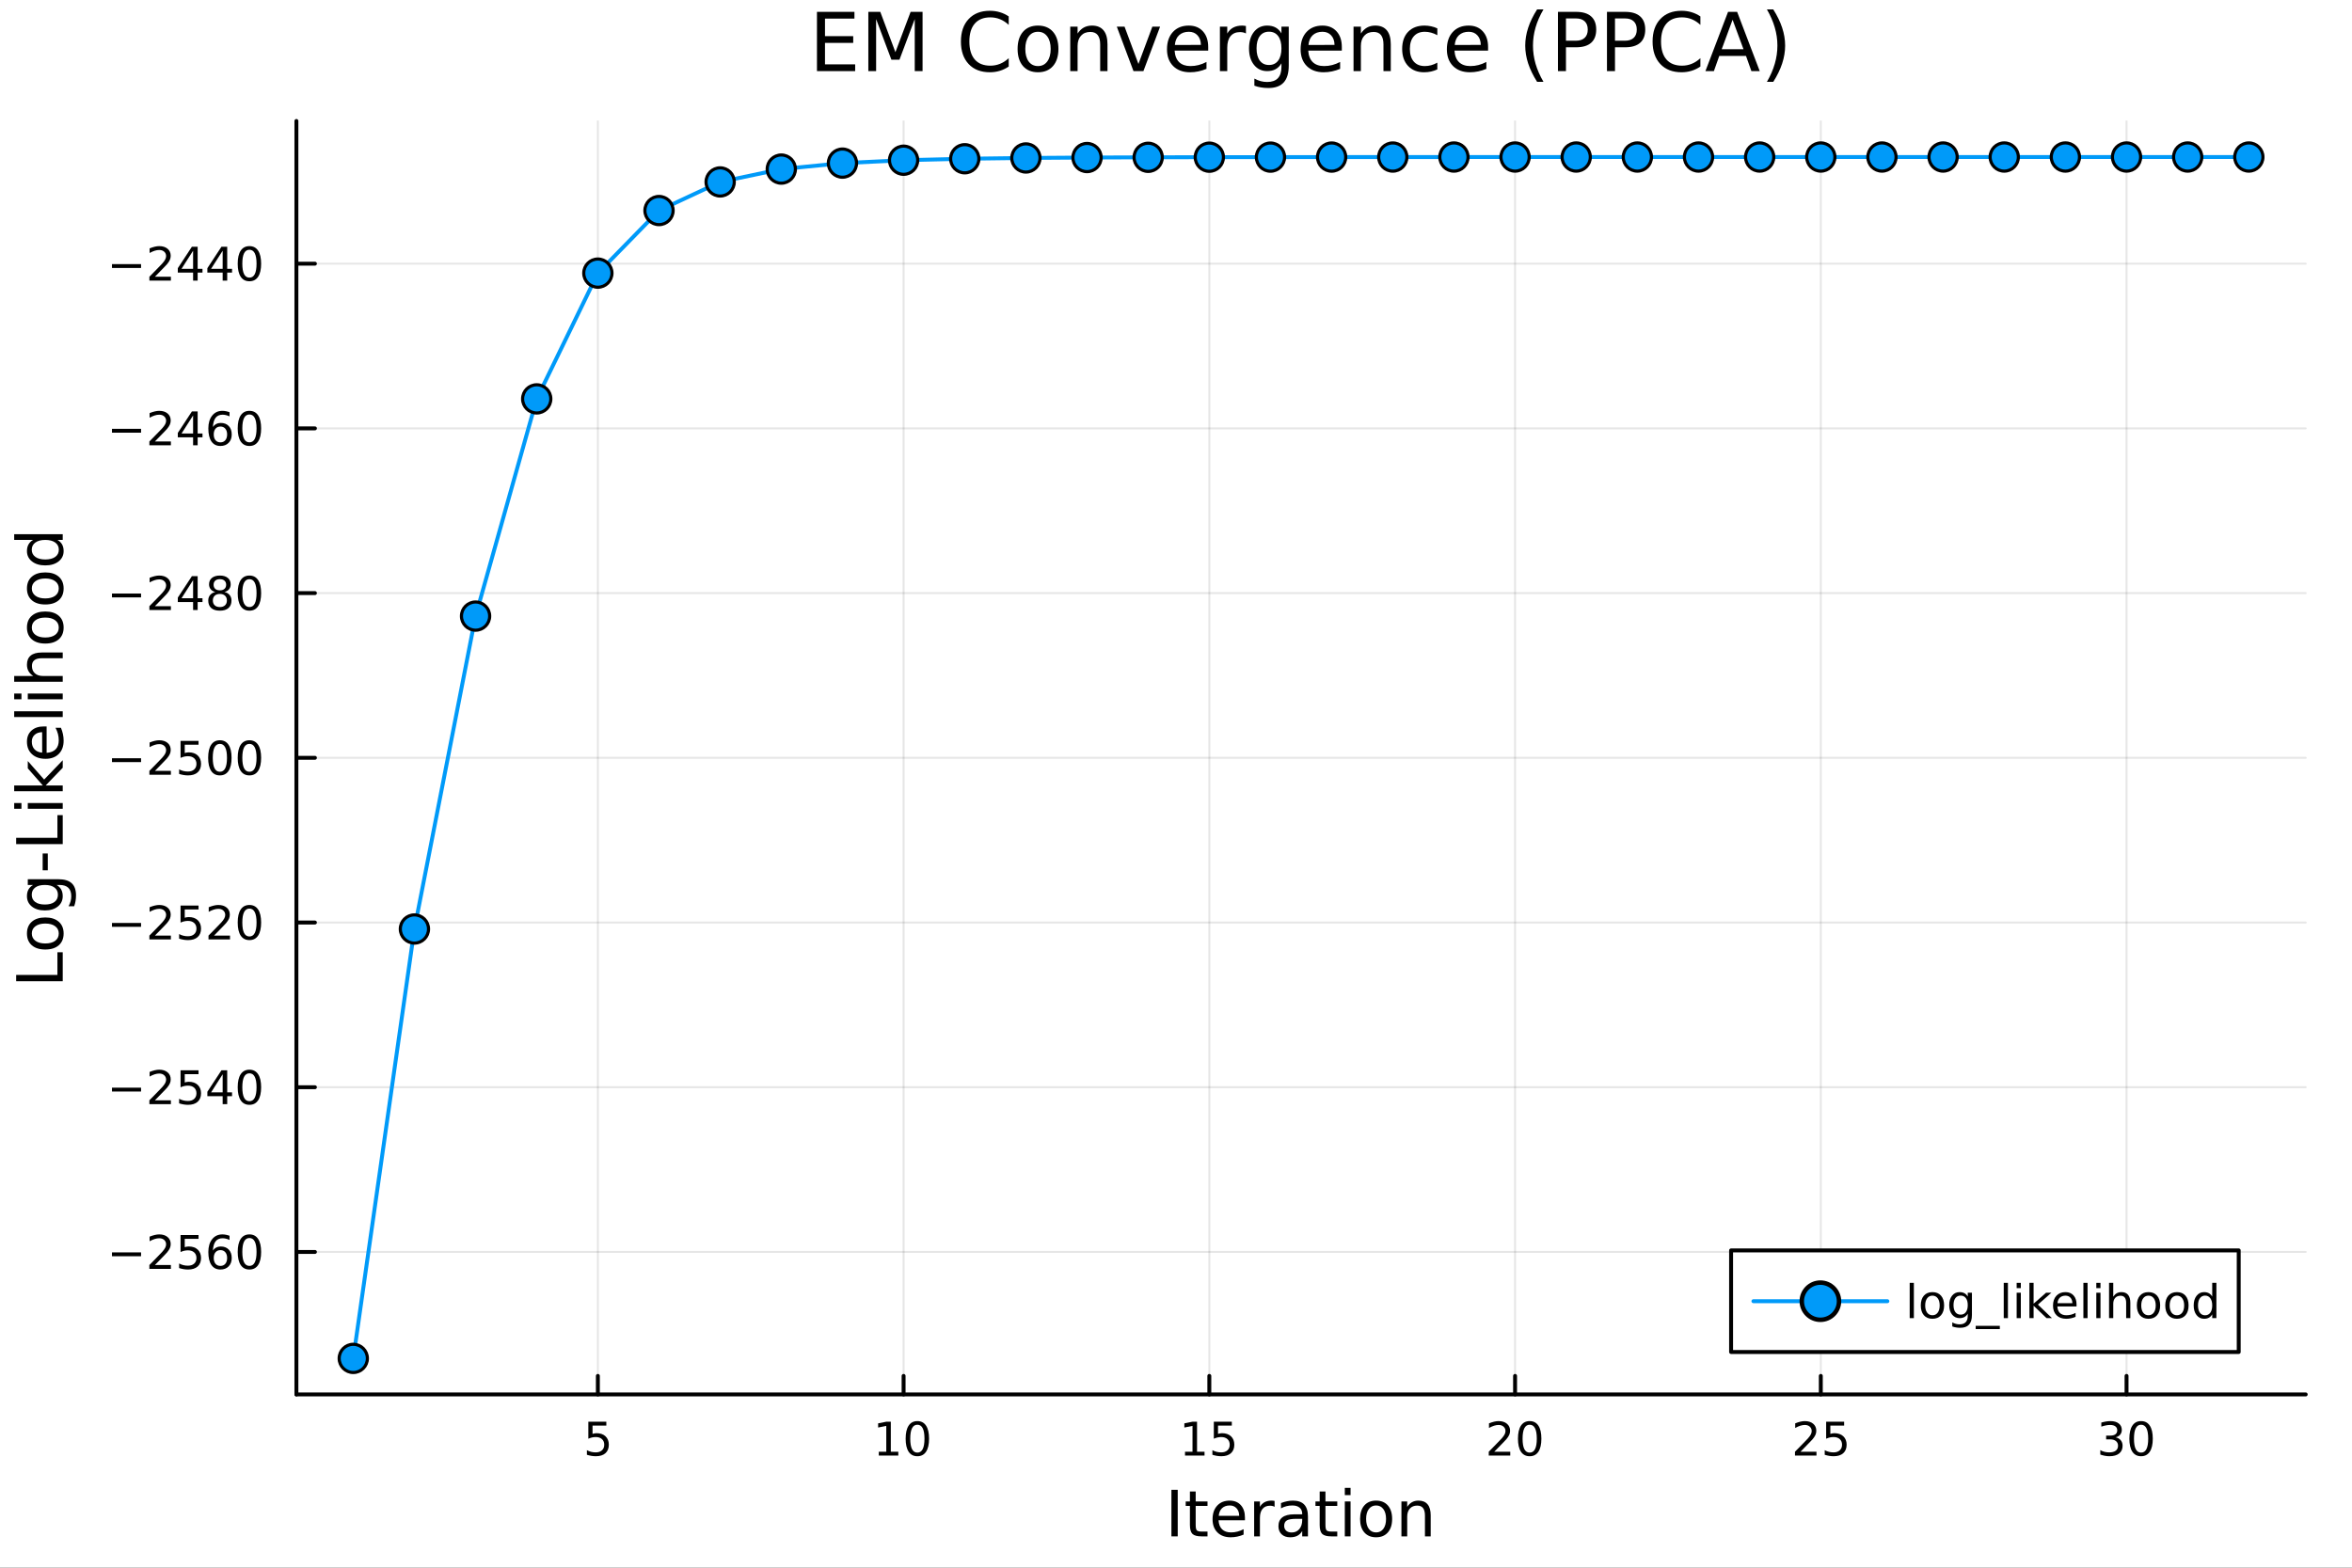 <?xml version="1.0" encoding="utf-8"?>
<svg xmlns="http://www.w3.org/2000/svg" xmlns:xlink="http://www.w3.org/1999/xlink" width="600" height="400" viewBox="0 0 2400 1600">
<rect x="0" y="0" width="2400" height="1600" fill="#333333" stroke="none"/>
<defs>
  <clipPath id="clip570">
    <rect x="0" y="0" width="2400" height="1600"/>
  </clipPath>
</defs>
<path clip-path="url(#clip570)" d="M0 1600 L2400 1600 L2400 0 L0 0  Z" fill="#ffffff" fill-rule="evenodd" fill-opacity="1"/>
<defs>
  <clipPath id="clip571">
    <rect x="480" y="0" width="1681" height="1600"/>
  </clipPath>
</defs>
<path clip-path="url(#clip570)" d="M302.458 1423.18 L2352.76 1423.18 L2352.76 123.472 L302.458 123.472  Z" fill="#ffffff" fill-rule="evenodd" fill-opacity="1"/>
<defs>
  <clipPath id="clip572">
    <rect x="302" y="123" width="2051" height="1301"/>
  </clipPath>
</defs>
<polyline clip-path="url(#clip572)" style="stroke:#000000; stroke-linecap:round; stroke-linejoin:round; stroke-width:2; stroke-opacity:0.1; fill:none" points="610.065,1423.18 610.065,123.472 "/>
<polyline clip-path="url(#clip572)" style="stroke:#000000; stroke-linecap:round; stroke-linejoin:round; stroke-width:2; stroke-opacity:0.1; fill:none" points="922.04,1423.18 922.04,123.472 "/>
<polyline clip-path="url(#clip572)" style="stroke:#000000; stroke-linecap:round; stroke-linejoin:round; stroke-width:2; stroke-opacity:0.1; fill:none" points="1234.01,1423.18 1234.01,123.472 "/>
<polyline clip-path="url(#clip572)" style="stroke:#000000; stroke-linecap:round; stroke-linejoin:round; stroke-width:2; stroke-opacity:0.1; fill:none" points="1545.99,1423.18 1545.99,123.472 "/>
<polyline clip-path="url(#clip572)" style="stroke:#000000; stroke-linecap:round; stroke-linejoin:round; stroke-width:2; stroke-opacity:0.1; fill:none" points="1857.96,1423.18 1857.96,123.472 "/>
<polyline clip-path="url(#clip572)" style="stroke:#000000; stroke-linecap:round; stroke-linejoin:round; stroke-width:2; stroke-opacity:0.1; fill:none" points="2169.94,1423.18 2169.94,123.472 "/>
<polyline clip-path="url(#clip572)" style="stroke:#000000; stroke-linecap:round; stroke-linejoin:round; stroke-width:2; stroke-opacity:0.1; fill:none" points="302.458,1277.75 2352.76,1277.75 "/>
<polyline clip-path="url(#clip572)" style="stroke:#000000; stroke-linecap:round; stroke-linejoin:round; stroke-width:2; stroke-opacity:0.1; fill:none" points="302.458,1109.64 2352.76,1109.64 "/>
<polyline clip-path="url(#clip572)" style="stroke:#000000; stroke-linecap:round; stroke-linejoin:round; stroke-width:2; stroke-opacity:0.1; fill:none" points="302.458,941.532 2352.76,941.532 "/>
<polyline clip-path="url(#clip572)" style="stroke:#000000; stroke-linecap:round; stroke-linejoin:round; stroke-width:2; stroke-opacity:0.1; fill:none" points="302.458,773.426 2352.76,773.426 "/>
<polyline clip-path="url(#clip572)" style="stroke:#000000; stroke-linecap:round; stroke-linejoin:round; stroke-width:2; stroke-opacity:0.1; fill:none" points="302.458,605.319 2352.76,605.319 "/>
<polyline clip-path="url(#clip572)" style="stroke:#000000; stroke-linecap:round; stroke-linejoin:round; stroke-width:2; stroke-opacity:0.1; fill:none" points="302.458,437.212 2352.76,437.212 "/>
<polyline clip-path="url(#clip572)" style="stroke:#000000; stroke-linecap:round; stroke-linejoin:round; stroke-width:2; stroke-opacity:0.1; fill:none" points="302.458,269.105 2352.76,269.105 "/>
<polyline clip-path="url(#clip570)" style="stroke:#000000; stroke-linecap:round; stroke-linejoin:round; stroke-width:4; stroke-opacity:1; fill:none" points="302.458,1423.18 2352.76,1423.18 "/>
<polyline clip-path="url(#clip570)" style="stroke:#000000; stroke-linecap:round; stroke-linejoin:round; stroke-width:4; stroke-opacity:1; fill:none" points="610.065,1423.18 610.065,1404.28 "/>
<polyline clip-path="url(#clip570)" style="stroke:#000000; stroke-linecap:round; stroke-linejoin:round; stroke-width:4; stroke-opacity:1; fill:none" points="922.04,1423.18 922.04,1404.28 "/>
<polyline clip-path="url(#clip570)" style="stroke:#000000; stroke-linecap:round; stroke-linejoin:round; stroke-width:4; stroke-opacity:1; fill:none" points="1234.01,1423.18 1234.01,1404.28 "/>
<polyline clip-path="url(#clip570)" style="stroke:#000000; stroke-linecap:round; stroke-linejoin:round; stroke-width:4; stroke-opacity:1; fill:none" points="1545.99,1423.18 1545.99,1404.28 "/>
<polyline clip-path="url(#clip570)" style="stroke:#000000; stroke-linecap:round; stroke-linejoin:round; stroke-width:4; stroke-opacity:1; fill:none" points="1857.96,1423.18 1857.96,1404.28 "/>
<polyline clip-path="url(#clip570)" style="stroke:#000000; stroke-linecap:round; stroke-linejoin:round; stroke-width:4; stroke-opacity:1; fill:none" points="2169.94,1423.18 2169.94,1404.28 "/>
<path clip-path="url(#clip570)" d="M600.343 1451.02 L618.7 1451.02 L618.7 1454.96 L604.626 1454.96 L604.626 1463.43 Q605.644 1463.08 606.663 1462.92 Q607.681 1462.73 608.7 1462.73 Q614.487 1462.73 617.866 1465.9 Q621.246 1469.08 621.246 1474.49 Q621.246 1480.07 617.774 1483.17 Q614.302 1486.25 607.982 1486.25 Q605.806 1486.25 603.538 1485.88 Q601.292 1485.51 598.885 1484.77 L598.885 1480.07 Q600.968 1481.2 603.19 1481.76 Q605.413 1482.32 607.89 1482.32 Q611.894 1482.32 614.232 1480.21 Q616.57 1478.1 616.57 1474.49 Q616.57 1470.88 614.232 1468.77 Q611.894 1466.67 607.89 1466.67 Q606.015 1466.67 604.14 1467.08 Q602.288 1467.5 600.343 1468.38 L600.343 1451.02 Z" fill="#000000" fill-rule="nonzero" fill-opacity="1" /><path clip-path="url(#clip570)" d="M896.728 1481.64 L904.367 1481.64 L904.367 1455.28 L896.056 1456.95 L896.056 1452.69 L904.32 1451.02 L908.996 1451.02 L908.996 1481.64 L916.635 1481.64 L916.635 1485.58 L896.728 1485.58 L896.728 1481.64 Z" fill="#000000" fill-rule="nonzero" fill-opacity="1" /><path clip-path="url(#clip570)" d="M936.079 1454.1 Q932.468 1454.1 930.64 1457.66 Q928.834 1461.2 928.834 1468.33 Q928.834 1475.44 930.64 1479.01 Q932.468 1482.55 936.079 1482.55 Q939.714 1482.55 941.519 1479.01 Q943.348 1475.44 943.348 1468.33 Q943.348 1461.2 941.519 1457.66 Q939.714 1454.1 936.079 1454.1 M936.079 1450.39 Q941.89 1450.39 944.945 1455 Q948.024 1459.58 948.024 1468.33 Q948.024 1477.06 944.945 1481.67 Q941.89 1486.25 936.079 1486.25 Q930.269 1486.25 927.191 1481.67 Q924.135 1477.06 924.135 1468.33 Q924.135 1459.58 927.191 1455 Q930.269 1450.39 936.079 1450.39 Z" fill="#000000" fill-rule="nonzero" fill-opacity="1" /><path clip-path="url(#clip570)" d="M1209.2 1481.64 L1216.84 1481.64 L1216.84 1455.28 L1208.53 1456.95 L1208.53 1452.69 L1216.79 1451.02 L1221.47 1451.02 L1221.47 1481.64 L1229.11 1481.64 L1229.11 1485.58 L1209.2 1485.58 L1209.2 1481.64 Z" fill="#000000" fill-rule="nonzero" fill-opacity="1" /><path clip-path="url(#clip570)" d="M1238.6 1451.02 L1256.95 1451.02 L1256.95 1454.96 L1242.88 1454.96 L1242.88 1463.43 Q1243.9 1463.08 1244.92 1462.92 Q1245.94 1462.73 1246.95 1462.73 Q1252.74 1462.73 1256.12 1465.9 Q1259.5 1469.08 1259.5 1474.49 Q1259.5 1480.07 1256.03 1483.17 Q1252.56 1486.25 1246.24 1486.25 Q1244.06 1486.25 1241.79 1485.88 Q1239.55 1485.51 1237.14 1484.77 L1237.14 1480.07 Q1239.22 1481.2 1241.45 1481.76 Q1243.67 1482.32 1246.14 1482.32 Q1250.15 1482.32 1252.49 1480.21 Q1254.82 1478.1 1254.82 1474.49 Q1254.82 1470.88 1252.49 1468.77 Q1250.15 1466.67 1246.14 1466.67 Q1244.27 1466.67 1242.39 1467.08 Q1240.54 1467.5 1238.6 1468.38 L1238.6 1451.02 Z" fill="#000000" fill-rule="nonzero" fill-opacity="1" /><path clip-path="url(#clip570)" d="M1524.76 1481.64 L1541.08 1481.64 L1541.08 1485.58 L1519.14 1485.58 L1519.14 1481.64 Q1521.8 1478.89 1526.38 1474.26 Q1530.99 1469.61 1532.17 1468.27 Q1534.42 1465.74 1535.3 1464.01 Q1536.2 1462.25 1536.2 1460.56 Q1536.2 1457.8 1534.25 1456.07 Q1532.33 1454.33 1529.23 1454.33 Q1527.03 1454.33 1524.58 1455.09 Q1522.15 1455.86 1519.37 1457.41 L1519.37 1452.69 Q1522.19 1451.55 1524.65 1450.97 Q1527.1 1450.39 1529.14 1450.39 Q1534.51 1450.39 1537.7 1453.08 Q1540.9 1455.77 1540.9 1460.26 Q1540.9 1462.39 1540.09 1464.31 Q1539.3 1466.2 1537.19 1468.8 Q1536.61 1469.47 1533.51 1472.69 Q1530.41 1475.88 1524.76 1481.64 Z" fill="#000000" fill-rule="nonzero" fill-opacity="1" /><path clip-path="url(#clip570)" d="M1560.9 1454.1 Q1557.29 1454.1 1555.46 1457.66 Q1553.65 1461.2 1553.65 1468.33 Q1553.65 1475.44 1555.46 1479.01 Q1557.29 1482.55 1560.9 1482.55 Q1564.53 1482.55 1566.34 1479.01 Q1568.17 1475.44 1568.17 1468.33 Q1568.17 1461.2 1566.34 1457.66 Q1564.53 1454.1 1560.9 1454.1 M1560.9 1450.39 Q1566.71 1450.39 1569.76 1455 Q1572.84 1459.58 1572.84 1468.33 Q1572.84 1477.06 1569.76 1481.67 Q1566.71 1486.25 1560.9 1486.25 Q1555.09 1486.25 1552.01 1481.67 Q1548.95 1477.06 1548.95 1468.33 Q1548.95 1459.58 1552.01 1455 Q1555.09 1450.39 1560.9 1450.39 Z" fill="#000000" fill-rule="nonzero" fill-opacity="1" /><path clip-path="url(#clip570)" d="M1837.24 1481.64 L1853.55 1481.64 L1853.55 1485.58 L1831.61 1485.58 L1831.61 1481.64 Q1834.27 1478.89 1838.86 1474.26 Q1843.46 1469.61 1844.64 1468.27 Q1846.89 1465.74 1847.77 1464.01 Q1848.67 1462.25 1848.67 1460.56 Q1848.67 1457.8 1846.73 1456.07 Q1844.8 1454.33 1841.7 1454.33 Q1839.5 1454.33 1837.05 1455.09 Q1834.62 1455.86 1831.84 1457.41 L1831.84 1452.69 Q1834.67 1451.55 1837.12 1450.97 Q1839.57 1450.39 1841.61 1450.39 Q1846.98 1450.39 1850.17 1453.08 Q1853.37 1455.77 1853.37 1460.26 Q1853.37 1462.39 1852.56 1464.31 Q1851.77 1466.2 1849.67 1468.8 Q1849.09 1469.47 1845.98 1472.69 Q1842.88 1475.88 1837.24 1481.64 Z" fill="#000000" fill-rule="nonzero" fill-opacity="1" /><path clip-path="url(#clip570)" d="M1863.42 1451.02 L1881.77 1451.02 L1881.77 1454.96 L1867.7 1454.96 L1867.7 1463.43 Q1868.72 1463.08 1869.73 1462.92 Q1870.75 1462.73 1871.77 1462.73 Q1877.56 1462.73 1880.94 1465.9 Q1884.32 1469.08 1884.32 1474.49 Q1884.32 1480.07 1880.85 1483.17 Q1877.37 1486.25 1871.05 1486.25 Q1868.88 1486.25 1866.61 1485.88 Q1864.36 1485.51 1861.96 1484.77 L1861.96 1480.07 Q1864.04 1481.2 1866.26 1481.76 Q1868.48 1482.32 1870.96 1482.32 Q1874.97 1482.32 1877.3 1480.21 Q1879.64 1478.1 1879.64 1474.49 Q1879.64 1470.88 1877.3 1468.77 Q1874.97 1466.67 1870.96 1466.67 Q1869.09 1466.67 1867.21 1467.08 Q1865.36 1467.5 1863.42 1468.38 L1863.42 1451.02 Z" fill="#000000" fill-rule="nonzero" fill-opacity="1" /><path clip-path="url(#clip570)" d="M2158.78 1466.95 Q2162.14 1467.66 2164.01 1469.93 Q2165.91 1472.2 2165.91 1475.53 Q2165.91 1480.65 2162.39 1483.45 Q2158.87 1486.25 2152.39 1486.25 Q2150.22 1486.25 2147.9 1485.81 Q2145.61 1485.39 2143.16 1484.54 L2143.16 1480.02 Q2145.1 1481.16 2147.42 1481.74 Q2149.73 1482.32 2152.25 1482.32 Q2156.65 1482.32 2158.94 1480.58 Q2161.26 1478.84 2161.26 1475.53 Q2161.26 1472.48 2159.11 1470.77 Q2156.98 1469.03 2153.16 1469.03 L2149.13 1469.03 L2149.13 1465.19 L2153.34 1465.19 Q2156.79 1465.19 2158.62 1463.82 Q2160.45 1462.43 2160.45 1459.84 Q2160.45 1457.18 2158.55 1455.77 Q2156.67 1454.33 2153.16 1454.33 Q2151.24 1454.33 2149.04 1454.75 Q2146.84 1455.16 2144.2 1456.04 L2144.2 1451.88 Q2146.86 1451.14 2149.17 1450.77 Q2151.51 1450.39 2153.57 1450.39 Q2158.9 1450.39 2162 1452.83 Q2165.1 1455.23 2165.1 1459.35 Q2165.1 1462.22 2163.46 1464.21 Q2161.81 1466.18 2158.78 1466.95 Z" fill="#000000" fill-rule="nonzero" fill-opacity="1" /><path clip-path="url(#clip570)" d="M2184.78 1454.1 Q2181.17 1454.1 2179.34 1457.66 Q2177.53 1461.2 2177.53 1468.33 Q2177.53 1475.44 2179.34 1479.01 Q2181.17 1482.55 2184.78 1482.55 Q2188.41 1482.55 2190.22 1479.01 Q2192.05 1475.44 2192.05 1468.33 Q2192.05 1461.2 2190.22 1457.66 Q2188.41 1454.1 2184.78 1454.1 M2184.78 1450.39 Q2190.59 1450.39 2193.64 1455 Q2196.72 1459.58 2196.72 1468.33 Q2196.72 1477.06 2193.64 1481.67 Q2190.59 1486.25 2184.78 1486.25 Q2178.97 1486.25 2175.89 1481.67 Q2172.83 1477.06 2172.83 1468.33 Q2172.83 1459.58 2175.89 1455 Q2178.97 1450.39 2184.78 1450.39 Z" fill="#000000" fill-rule="nonzero" fill-opacity="1" /><path clip-path="url(#clip570)" d="M1195.33 1520.52 L1201.76 1520.52 L1201.76 1568.04 L1195.33 1568.04 L1195.33 1520.52 Z" fill="#000000" fill-rule="nonzero" fill-opacity="1" /><path clip-path="url(#clip570)" d="M1220.09 1522.27 L1220.09 1532.4 L1232.15 1532.4 L1232.15 1536.95 L1220.09 1536.95 L1220.09 1556.3 Q1220.09 1560.66 1221.27 1561.9 Q1222.48 1563.14 1226.14 1563.14 L1232.15 1563.14 L1232.15 1568.04 L1226.14 1568.04 Q1219.36 1568.04 1216.78 1565.53 Q1214.2 1562.98 1214.2 1556.3 L1214.2 1536.95 L1209.91 1536.95 L1209.91 1532.4 L1214.2 1532.4 L1214.2 1522.27 L1220.09 1522.27 Z" fill="#000000" fill-rule="nonzero" fill-opacity="1" /><path clip-path="url(#clip570)" d="M1270.35 1548.76 L1270.35 1551.62 L1243.42 1551.62 Q1243.8 1557.67 1247.05 1560.85 Q1250.33 1564 1256.15 1564 Q1259.53 1564 1262.68 1563.17 Q1265.86 1562.35 1268.98 1560.69 L1268.98 1566.23 Q1265.83 1567.57 1262.52 1568.27 Q1259.21 1568.97 1255.8 1568.97 Q1247.27 1568.97 1242.27 1564 Q1237.31 1559.04 1237.31 1550.57 Q1237.31 1541.82 1242.02 1536.69 Q1246.76 1531.54 1254.78 1531.54 Q1261.98 1531.54 1266.15 1536.18 Q1270.35 1540.8 1270.35 1548.76 M1264.49 1547.04 Q1264.43 1542.23 1261.79 1539.37 Q1259.18 1536.5 1254.85 1536.5 Q1249.95 1536.5 1246.99 1539.27 Q1244.06 1542.04 1243.61 1547.07 L1264.49 1547.04 Z" fill="#000000" fill-rule="nonzero" fill-opacity="1" /><path clip-path="url(#clip570)" d="M1300.62 1537.87 Q1299.63 1537.3 1298.45 1537.04 Q1297.31 1536.76 1295.91 1536.76 Q1290.94 1536.76 1288.27 1540 Q1285.63 1543.22 1285.63 1549.27 L1285.63 1568.04 L1279.74 1568.04 L1279.74 1532.4 L1285.63 1532.4 L1285.63 1537.93 Q1287.47 1534.69 1290.43 1533.13 Q1293.39 1531.54 1297.62 1531.54 Q1298.23 1531.54 1298.96 1531.63 Q1299.69 1531.7 1300.58 1531.85 L1300.62 1537.87 Z" fill="#000000" fill-rule="nonzero" fill-opacity="1" /><path clip-path="url(#clip570)" d="M1322.96 1550.12 Q1315.86 1550.12 1313.13 1551.75 Q1310.39 1553.37 1310.39 1557.29 Q1310.39 1560.4 1312.42 1562.25 Q1314.49 1564.07 1318.03 1564.07 Q1322.9 1564.07 1325.82 1560.63 Q1328.78 1557.16 1328.78 1551.43 L1328.78 1550.12 L1322.96 1550.12 M1334.64 1547.71 L1334.64 1568.04 L1328.78 1568.04 L1328.78 1562.63 Q1326.78 1565.88 1323.79 1567.44 Q1320.8 1568.97 1316.47 1568.97 Q1310.99 1568.97 1307.75 1565.91 Q1304.53 1562.82 1304.53 1557.67 Q1304.53 1551.65 1308.54 1548.6 Q1312.58 1545.54 1320.57 1545.54 L1328.78 1545.54 L1328.78 1544.97 Q1328.78 1540.93 1326.11 1538.73 Q1323.47 1536.5 1318.66 1536.5 Q1315.61 1536.5 1312.71 1537.23 Q1309.82 1537.97 1307.14 1539.43 L1307.14 1534.02 Q1310.36 1532.78 1313.38 1532.17 Q1316.4 1531.54 1319.27 1531.54 Q1327 1531.54 1330.82 1535.55 Q1334.64 1539.56 1334.64 1547.71 Z" fill="#000000" fill-rule="nonzero" fill-opacity="1" /><path clip-path="url(#clip570)" d="M1352.5 1522.27 L1352.5 1532.4 L1364.56 1532.4 L1364.56 1536.95 L1352.5 1536.95 L1352.5 1556.3 Q1352.5 1560.66 1353.67 1561.9 Q1354.88 1563.14 1358.54 1563.14 L1364.56 1563.14 L1364.56 1568.04 L1358.54 1568.04 Q1351.77 1568.04 1349.19 1565.53 Q1346.61 1562.98 1346.61 1556.3 L1346.61 1536.95 L1342.31 1536.95 L1342.31 1532.4 L1346.61 1532.4 L1346.61 1522.27 L1352.5 1522.27 Z" fill="#000000" fill-rule="nonzero" fill-opacity="1" /><path clip-path="url(#clip570)" d="M1372.26 1532.4 L1378.12 1532.4 L1378.12 1568.04 L1372.26 1568.04 L1372.26 1532.4 M1372.26 1518.52 L1378.12 1518.52 L1378.12 1525.93 L1372.26 1525.93 L1372.26 1518.52 Z" fill="#000000" fill-rule="nonzero" fill-opacity="1" /><path clip-path="url(#clip570)" d="M1404.19 1536.5 Q1399.48 1536.5 1396.74 1540.19 Q1394 1543.85 1394 1550.25 Q1394 1556.65 1396.71 1560.34 Q1399.44 1564 1404.19 1564 Q1408.87 1564 1411.6 1560.31 Q1414.34 1556.62 1414.34 1550.25 Q1414.34 1543.92 1411.6 1540.23 Q1408.87 1536.5 1404.19 1536.5 M1404.19 1531.54 Q1411.83 1531.54 1416.19 1536.5 Q1420.55 1541.47 1420.55 1550.25 Q1420.55 1559 1416.19 1564 Q1411.83 1568.97 1404.19 1568.97 Q1396.52 1568.97 1392.16 1564 Q1387.83 1559 1387.83 1550.25 Q1387.83 1541.47 1392.16 1536.5 Q1396.52 1531.54 1404.19 1531.54 Z" fill="#000000" fill-rule="nonzero" fill-opacity="1" /><path clip-path="url(#clip570)" d="M1459.89 1546.53 L1459.89 1568.04 L1454.03 1568.04 L1454.03 1546.72 Q1454.03 1541.66 1452.06 1539.14 Q1450.08 1536.63 1446.14 1536.63 Q1441.39 1536.63 1438.66 1539.65 Q1435.92 1542.68 1435.92 1547.9 L1435.92 1568.04 L1430.03 1568.04 L1430.03 1532.4 L1435.92 1532.4 L1435.92 1537.93 Q1438.02 1534.72 1440.85 1533.13 Q1443.72 1531.54 1447.44 1531.54 Q1453.58 1531.54 1456.74 1535.36 Q1459.89 1539.14 1459.89 1546.53 Z" fill="#000000" fill-rule="nonzero" fill-opacity="1" /><polyline clip-path="url(#clip570)" style="stroke:#000000; stroke-linecap:round; stroke-linejoin:round; stroke-width:4; stroke-opacity:1; fill:none" points="302.458,1423.18 302.458,123.472 "/>
<polyline clip-path="url(#clip570)" style="stroke:#000000; stroke-linecap:round; stroke-linejoin:round; stroke-width:4; stroke-opacity:1; fill:none" points="302.458,1277.75 321.356,1277.75 "/>
<polyline clip-path="url(#clip570)" style="stroke:#000000; stroke-linecap:round; stroke-linejoin:round; stroke-width:4; stroke-opacity:1; fill:none" points="302.458,1109.64 321.356,1109.64 "/>
<polyline clip-path="url(#clip570)" style="stroke:#000000; stroke-linecap:round; stroke-linejoin:round; stroke-width:4; stroke-opacity:1; fill:none" points="302.458,941.532 321.356,941.532 "/>
<polyline clip-path="url(#clip570)" style="stroke:#000000; stroke-linecap:round; stroke-linejoin:round; stroke-width:4; stroke-opacity:1; fill:none" points="302.458,773.426 321.356,773.426 "/>
<polyline clip-path="url(#clip570)" style="stroke:#000000; stroke-linecap:round; stroke-linejoin:round; stroke-width:4; stroke-opacity:1; fill:none" points="302.458,605.319 321.356,605.319 "/>
<polyline clip-path="url(#clip570)" style="stroke:#000000; stroke-linecap:round; stroke-linejoin:round; stroke-width:4; stroke-opacity:1; fill:none" points="302.458,437.212 321.356,437.212 "/>
<polyline clip-path="url(#clip570)" style="stroke:#000000; stroke-linecap:round; stroke-linejoin:round; stroke-width:4; stroke-opacity:1; fill:none" points="302.458,269.105 321.356,269.105 "/>
<path clip-path="url(#clip570)" d="M114.26 1278.2 L143.936 1278.2 L143.936 1282.13 L114.26 1282.13 L114.26 1278.2 Z" fill="#000000" fill-rule="nonzero" fill-opacity="1" /><path clip-path="url(#clip570)" d="M158.056 1291.09 L174.376 1291.09 L174.376 1295.03 L152.431 1295.03 L152.431 1291.09 Q155.093 1288.34 159.677 1283.71 Q164.283 1279.05 165.464 1277.71 Q167.709 1275.19 168.589 1273.45 Q169.491 1271.69 169.491 1270 Q169.491 1267.25 167.547 1265.51 Q165.626 1263.78 162.524 1263.78 Q160.325 1263.78 157.871 1264.54 Q155.44 1265.3 152.663 1266.85 L152.663 1262.13 Q155.487 1261 157.94 1260.42 Q160.394 1259.84 162.431 1259.84 Q167.802 1259.84 170.996 1262.53 Q174.19 1265.21 174.19 1269.7 Q174.19 1271.83 173.38 1273.75 Q172.593 1275.65 170.487 1278.24 Q169.908 1278.91 166.806 1282.13 Q163.704 1285.33 158.056 1291.09 Z" fill="#000000" fill-rule="nonzero" fill-opacity="1" /><path clip-path="url(#clip570)" d="M184.237 1260.47 L202.593 1260.47 L202.593 1264.4 L188.519 1264.4 L188.519 1272.87 Q189.538 1272.53 190.556 1272.36 Q191.575 1272.18 192.593 1272.18 Q198.38 1272.18 201.76 1275.35 Q205.139 1278.52 205.139 1283.94 Q205.139 1289.52 201.667 1292.62 Q198.195 1295.7 191.875 1295.7 Q189.7 1295.7 187.431 1295.33 Q185.186 1294.96 182.778 1294.22 L182.778 1289.52 Q184.862 1290.65 187.084 1291.21 Q189.306 1291.76 191.783 1291.76 Q195.787 1291.76 198.125 1289.66 Q200.463 1287.55 200.463 1283.94 Q200.463 1280.33 198.125 1278.22 Q195.787 1276.11 191.783 1276.11 Q189.908 1276.11 188.033 1276.53 Q186.181 1276.95 184.237 1277.83 L184.237 1260.47 Z" fill="#000000" fill-rule="nonzero" fill-opacity="1" /><path clip-path="url(#clip570)" d="M224.931 1275.88 Q221.783 1275.88 219.931 1278.04 Q218.102 1280.19 218.102 1283.94 Q218.102 1287.66 219.931 1289.84 Q221.783 1291.99 224.931 1291.99 Q228.079 1291.99 229.908 1289.84 Q231.76 1287.66 231.76 1283.94 Q231.76 1280.19 229.908 1278.04 Q228.079 1275.88 224.931 1275.88 M234.213 1261.23 L234.213 1265.49 Q232.454 1264.66 230.648 1264.22 Q228.866 1263.78 227.107 1263.78 Q222.477 1263.78 220.023 1266.9 Q217.593 1270.03 217.246 1276.35 Q218.611 1274.33 220.672 1273.27 Q222.732 1272.18 225.209 1272.18 Q230.417 1272.18 233.426 1275.35 Q236.459 1278.5 236.459 1283.94 Q236.459 1289.26 233.31 1292.48 Q230.162 1295.7 224.931 1295.7 Q218.936 1295.7 215.764 1291.11 Q212.593 1286.51 212.593 1277.78 Q212.593 1269.59 216.482 1264.73 Q220.371 1259.84 226.922 1259.84 Q228.681 1259.84 230.463 1260.19 Q232.269 1260.54 234.213 1261.23 Z" fill="#000000" fill-rule="nonzero" fill-opacity="1" /><path clip-path="url(#clip570)" d="M254.514 1263.54 Q250.903 1263.54 249.074 1267.11 Q247.269 1270.65 247.269 1277.78 Q247.269 1284.89 249.074 1288.45 Q250.903 1291.99 254.514 1291.99 Q258.148 1291.99 259.954 1288.45 Q261.783 1284.89 261.783 1277.78 Q261.783 1270.65 259.954 1267.11 Q258.148 1263.54 254.514 1263.54 M254.514 1259.84 Q260.324 1259.84 263.38 1264.45 Q266.458 1269.03 266.458 1277.78 Q266.458 1286.51 263.38 1291.11 Q260.324 1295.7 254.514 1295.7 Q248.704 1295.7 245.625 1291.11 Q242.57 1286.51 242.57 1277.78 Q242.57 1269.03 245.625 1264.45 Q248.704 1259.84 254.514 1259.84 Z" fill="#000000" fill-rule="nonzero" fill-opacity="1" /><path clip-path="url(#clip570)" d="M114.26 1110.09 L143.936 1110.09 L143.936 1114.03 L114.26 1114.03 L114.26 1110.09 Z" fill="#000000" fill-rule="nonzero" fill-opacity="1" /><path clip-path="url(#clip570)" d="M158.056 1122.98 L174.376 1122.98 L174.376 1126.92 L152.431 1126.92 L152.431 1122.98 Q155.093 1120.23 159.677 1115.6 Q164.283 1110.95 165.464 1109.6 Q167.709 1107.08 168.589 1105.35 Q169.491 1103.59 169.491 1101.9 Q169.491 1099.14 167.547 1097.41 Q165.626 1095.67 162.524 1095.67 Q160.325 1095.67 157.871 1096.43 Q155.44 1097.2 152.663 1098.75 L152.663 1094.03 Q155.487 1092.89 157.94 1092.31 Q160.394 1091.73 162.431 1091.73 Q167.802 1091.73 170.996 1094.42 Q174.19 1097.1 174.19 1101.6 Q174.19 1103.72 173.38 1105.65 Q172.593 1107.54 170.487 1110.14 Q169.908 1110.81 166.806 1114.03 Q163.704 1117.22 158.056 1122.98 Z" fill="#000000" fill-rule="nonzero" fill-opacity="1" /><path clip-path="url(#clip570)" d="M184.237 1092.36 L202.593 1092.36 L202.593 1096.29 L188.519 1096.29 L188.519 1104.77 Q189.538 1104.42 190.556 1104.26 Q191.575 1104.07 192.593 1104.07 Q198.38 1104.07 201.76 1107.24 Q205.139 1110.41 205.139 1115.83 Q205.139 1121.41 201.667 1124.51 Q198.195 1127.59 191.875 1127.59 Q189.7 1127.59 187.431 1127.22 Q185.186 1126.85 182.778 1126.11 L182.778 1121.41 Q184.862 1122.54 187.084 1123.1 Q189.306 1123.66 191.783 1123.66 Q195.787 1123.66 198.125 1121.55 Q200.463 1119.44 200.463 1115.83 Q200.463 1112.22 198.125 1110.11 Q195.787 1108.01 191.783 1108.01 Q189.908 1108.01 188.033 1108.42 Q186.181 1108.84 184.237 1109.72 L184.237 1092.36 Z" fill="#000000" fill-rule="nonzero" fill-opacity="1" /><path clip-path="url(#clip570)" d="M227.199 1096.43 L215.394 1114.88 L227.199 1114.88 L227.199 1096.43 M225.973 1092.36 L231.852 1092.36 L231.852 1114.88 L236.783 1114.88 L236.783 1118.77 L231.852 1118.77 L231.852 1126.92 L227.199 1126.92 L227.199 1118.77 L211.598 1118.77 L211.598 1114.26 L225.973 1092.36 Z" fill="#000000" fill-rule="nonzero" fill-opacity="1" /><path clip-path="url(#clip570)" d="M254.514 1095.44 Q250.903 1095.44 249.074 1099 Q247.269 1102.54 247.269 1109.67 Q247.269 1116.78 249.074 1120.35 Q250.903 1123.89 254.514 1123.89 Q258.148 1123.89 259.954 1120.35 Q261.783 1116.78 261.783 1109.67 Q261.783 1102.54 259.954 1099 Q258.148 1095.44 254.514 1095.44 M254.514 1091.73 Q260.324 1091.73 263.38 1096.34 Q266.458 1100.92 266.458 1109.67 Q266.458 1118.4 263.38 1123.01 Q260.324 1127.59 254.514 1127.59 Q248.704 1127.59 245.625 1123.01 Q242.57 1118.4 242.57 1109.67 Q242.57 1100.92 245.625 1096.34 Q248.704 1091.73 254.514 1091.73 Z" fill="#000000" fill-rule="nonzero" fill-opacity="1" /><path clip-path="url(#clip570)" d="M114.26 941.984 L143.936 941.984 L143.936 945.919 L114.26 945.919 L114.26 941.984 Z" fill="#000000" fill-rule="nonzero" fill-opacity="1" /><path clip-path="url(#clip570)" d="M158.056 954.877 L174.376 954.877 L174.376 958.812 L152.431 958.812 L152.431 954.877 Q155.093 952.123 159.677 947.493 Q164.283 942.84 165.464 941.498 Q167.709 938.975 168.589 937.238 Q169.491 935.479 169.491 933.789 Q169.491 931.035 167.547 929.299 Q165.626 927.563 162.524 927.563 Q160.325 927.563 157.871 928.326 Q155.44 929.09 152.663 930.641 L152.663 925.919 Q155.487 924.785 157.94 924.206 Q160.394 923.627 162.431 923.627 Q167.802 923.627 170.996 926.313 Q174.19 928.998 174.19 933.488 Q174.19 935.618 173.38 937.539 Q172.593 939.437 170.487 942.03 Q169.908 942.701 166.806 945.919 Q163.704 949.113 158.056 954.877 Z" fill="#000000" fill-rule="nonzero" fill-opacity="1" /><path clip-path="url(#clip570)" d="M184.237 924.252 L202.593 924.252 L202.593 928.188 L188.519 928.188 L188.519 936.66 Q189.538 936.313 190.556 936.15 Q191.575 935.965 192.593 935.965 Q198.38 935.965 201.76 939.137 Q205.139 942.308 205.139 947.724 Q205.139 953.303 201.667 956.405 Q198.195 959.484 191.875 959.484 Q189.7 959.484 187.431 959.113 Q185.186 958.743 182.778 958.002 L182.778 953.303 Q184.862 954.437 187.084 954.993 Q189.306 955.549 191.783 955.549 Q195.787 955.549 198.125 953.442 Q200.463 951.336 200.463 947.724 Q200.463 944.113 198.125 942.007 Q195.787 939.9 191.783 939.9 Q189.908 939.9 188.033 940.317 Q186.181 940.734 184.237 941.613 L184.237 924.252 Z" fill="#000000" fill-rule="nonzero" fill-opacity="1" /><path clip-path="url(#clip570)" d="M218.38 954.877 L234.699 954.877 L234.699 958.812 L212.755 958.812 L212.755 954.877 Q215.417 952.123 220 947.493 Q224.607 942.84 225.787 941.498 Q228.033 938.975 228.912 937.238 Q229.815 935.479 229.815 933.789 Q229.815 931.035 227.871 929.299 Q225.949 927.563 222.848 927.563 Q220.648 927.563 218.195 928.326 Q215.764 929.09 212.986 930.641 L212.986 925.919 Q215.811 924.785 218.264 924.206 Q220.718 923.627 222.755 923.627 Q228.125 923.627 231.32 926.313 Q234.514 928.998 234.514 933.488 Q234.514 935.618 233.704 937.539 Q232.917 939.437 230.81 942.03 Q230.232 942.701 227.13 945.919 Q224.028 949.113 218.38 954.877 Z" fill="#000000" fill-rule="nonzero" fill-opacity="1" /><path clip-path="url(#clip570)" d="M254.514 927.331 Q250.903 927.331 249.074 930.896 Q247.269 934.438 247.269 941.567 Q247.269 948.674 249.074 952.238 Q250.903 955.78 254.514 955.78 Q258.148 955.78 259.954 952.238 Q261.783 948.674 261.783 941.567 Q261.783 934.438 259.954 930.896 Q258.148 927.331 254.514 927.331 M254.514 923.627 Q260.324 923.627 263.38 928.234 Q266.458 932.817 266.458 941.567 Q266.458 950.294 263.38 954.9 Q260.324 959.484 254.514 959.484 Q248.704 959.484 245.625 954.9 Q242.57 950.294 242.57 941.567 Q242.57 932.817 245.625 928.234 Q248.704 923.627 254.514 923.627 Z" fill="#000000" fill-rule="nonzero" fill-opacity="1" /><path clip-path="url(#clip570)" d="M114.26 773.877 L143.936 773.877 L143.936 777.812 L114.26 777.812 L114.26 773.877 Z" fill="#000000" fill-rule="nonzero" fill-opacity="1" /><path clip-path="url(#clip570)" d="M158.056 786.77 L174.376 786.77 L174.376 790.706 L152.431 790.706 L152.431 786.77 Q155.093 784.016 159.677 779.386 Q164.283 774.733 165.464 773.391 Q167.709 770.868 168.589 769.132 Q169.491 767.372 169.491 765.683 Q169.491 762.928 167.547 761.192 Q165.626 759.456 162.524 759.456 Q160.325 759.456 157.871 760.22 Q155.44 760.984 152.663 762.534 L152.663 757.812 Q155.487 756.678 157.94 756.099 Q160.394 755.521 162.431 755.521 Q167.802 755.521 170.996 758.206 Q174.19 760.891 174.19 765.382 Q174.19 767.511 173.38 769.433 Q172.593 771.331 170.487 773.923 Q169.908 774.595 166.806 777.812 Q163.704 781.007 158.056 786.77 Z" fill="#000000" fill-rule="nonzero" fill-opacity="1" /><path clip-path="url(#clip570)" d="M184.237 756.146 L202.593 756.146 L202.593 760.081 L188.519 760.081 L188.519 768.553 Q189.538 768.206 190.556 768.044 Q191.575 767.859 192.593 767.859 Q198.38 767.859 201.76 771.03 Q205.139 774.201 205.139 779.618 Q205.139 785.196 201.667 788.298 Q198.195 791.377 191.875 791.377 Q189.7 791.377 187.431 791.007 Q185.186 790.636 182.778 789.895 L182.778 785.196 Q184.862 786.331 187.084 786.886 Q189.306 787.442 191.783 787.442 Q195.787 787.442 198.125 785.335 Q200.463 783.229 200.463 779.618 Q200.463 776.007 198.125 773.9 Q195.787 771.794 191.783 771.794 Q189.908 771.794 188.033 772.21 Q186.181 772.627 184.237 773.507 L184.237 756.146 Z" fill="#000000" fill-rule="nonzero" fill-opacity="1" /><path clip-path="url(#clip570)" d="M224.352 759.224 Q220.741 759.224 218.912 762.789 Q217.107 766.331 217.107 773.46 Q217.107 780.567 218.912 784.132 Q220.741 787.673 224.352 787.673 Q227.986 787.673 229.792 784.132 Q231.621 780.567 231.621 773.46 Q231.621 766.331 229.792 762.789 Q227.986 759.224 224.352 759.224 M224.352 755.521 Q230.162 755.521 233.218 760.127 Q236.297 764.71 236.297 773.46 Q236.297 782.187 233.218 786.794 Q230.162 791.377 224.352 791.377 Q218.542 791.377 215.463 786.794 Q212.408 782.187 212.408 773.46 Q212.408 764.71 215.463 760.127 Q218.542 755.521 224.352 755.521 Z" fill="#000000" fill-rule="nonzero" fill-opacity="1" /><path clip-path="url(#clip570)" d="M254.514 759.224 Q250.903 759.224 249.074 762.789 Q247.269 766.331 247.269 773.46 Q247.269 780.567 249.074 784.132 Q250.903 787.673 254.514 787.673 Q258.148 787.673 259.954 784.132 Q261.783 780.567 261.783 773.46 Q261.783 766.331 259.954 762.789 Q258.148 759.224 254.514 759.224 M254.514 755.521 Q260.324 755.521 263.38 760.127 Q266.458 764.71 266.458 773.46 Q266.458 782.187 263.38 786.794 Q260.324 791.377 254.514 791.377 Q248.704 791.377 245.625 786.794 Q242.57 782.187 242.57 773.46 Q242.57 764.71 245.625 760.127 Q248.704 755.521 254.514 755.521 Z" fill="#000000" fill-rule="nonzero" fill-opacity="1" /><path clip-path="url(#clip570)" d="M114.26 605.77 L143.936 605.77 L143.936 609.705 L114.26 609.705 L114.26 605.77 Z" fill="#000000" fill-rule="nonzero" fill-opacity="1" /><path clip-path="url(#clip570)" d="M158.056 618.664 L174.376 618.664 L174.376 622.599 L152.431 622.599 L152.431 618.664 Q155.093 615.909 159.677 611.279 Q164.283 606.627 165.464 605.284 Q167.709 602.761 168.589 601.025 Q169.491 599.266 169.491 597.576 Q169.491 594.821 167.547 593.085 Q165.626 591.349 162.524 591.349 Q160.325 591.349 157.871 592.113 Q155.44 592.877 152.663 594.428 L152.663 589.706 Q155.487 588.571 157.94 587.993 Q160.394 587.414 162.431 587.414 Q167.802 587.414 170.996 590.099 Q174.19 592.784 174.19 597.275 Q174.19 599.405 173.38 601.326 Q172.593 603.224 170.487 605.817 Q169.908 606.488 166.806 609.705 Q163.704 612.9 158.056 618.664 Z" fill="#000000" fill-rule="nonzero" fill-opacity="1" /><path clip-path="url(#clip570)" d="M197.037 592.113 L185.232 610.562 L197.037 610.562 L197.037 592.113 M195.811 588.039 L201.69 588.039 L201.69 610.562 L206.621 610.562 L206.621 614.451 L201.69 614.451 L201.69 622.599 L197.037 622.599 L197.037 614.451 L181.436 614.451 L181.436 609.937 L195.811 588.039 Z" fill="#000000" fill-rule="nonzero" fill-opacity="1" /><path clip-path="url(#clip570)" d="M224.352 606.187 Q221.019 606.187 219.098 607.969 Q217.199 609.752 217.199 612.877 Q217.199 616.002 219.098 617.784 Q221.019 619.566 224.352 619.566 Q227.685 619.566 229.607 617.784 Q231.528 615.979 231.528 612.877 Q231.528 609.752 229.607 607.969 Q227.709 606.187 224.352 606.187 M219.676 604.196 Q216.667 603.455 214.977 601.395 Q213.311 599.335 213.311 596.372 Q213.311 592.229 216.25 589.821 Q219.213 587.414 224.352 587.414 Q229.514 587.414 232.454 589.821 Q235.394 592.229 235.394 596.372 Q235.394 599.335 233.704 601.395 Q232.037 603.455 229.051 604.196 Q232.431 604.983 234.306 607.275 Q236.204 609.567 236.204 612.877 Q236.204 617.9 233.125 620.585 Q230.07 623.27 224.352 623.27 Q218.635 623.27 215.556 620.585 Q212.5 617.9 212.5 612.877 Q212.5 609.567 214.399 607.275 Q216.297 604.983 219.676 604.196 M217.963 596.812 Q217.963 599.497 219.63 601.002 Q221.32 602.506 224.352 602.506 Q227.361 602.506 229.051 601.002 Q230.764 599.497 230.764 596.812 Q230.764 594.127 229.051 592.622 Q227.361 591.118 224.352 591.118 Q221.32 591.118 219.63 592.622 Q217.963 594.127 217.963 596.812 Z" fill="#000000" fill-rule="nonzero" fill-opacity="1" /><path clip-path="url(#clip570)" d="M254.514 591.118 Q250.903 591.118 249.074 594.682 Q247.269 598.224 247.269 605.354 Q247.269 612.46 249.074 616.025 Q250.903 619.566 254.514 619.566 Q258.148 619.566 259.954 616.025 Q261.783 612.46 261.783 605.354 Q261.783 598.224 259.954 594.682 Q258.148 591.118 254.514 591.118 M254.514 587.414 Q260.324 587.414 263.38 592.02 Q266.458 596.604 266.458 605.354 Q266.458 614.08 263.38 618.687 Q260.324 623.27 254.514 623.27 Q248.704 623.27 245.625 618.687 Q242.57 614.08 242.57 605.354 Q242.57 596.604 245.625 592.02 Q248.704 587.414 254.514 587.414 Z" fill="#000000" fill-rule="nonzero" fill-opacity="1" /><path clip-path="url(#clip570)" d="M114.26 437.663 L143.936 437.663 L143.936 441.599 L114.26 441.599 L114.26 437.663 Z" fill="#000000" fill-rule="nonzero" fill-opacity="1" /><path clip-path="url(#clip570)" d="M158.056 450.557 L174.376 450.557 L174.376 454.492 L152.431 454.492 L152.431 450.557 Q155.093 447.802 159.677 443.173 Q164.283 438.52 165.464 437.177 Q167.709 434.654 168.589 432.918 Q169.491 431.159 169.491 429.469 Q169.491 426.714 167.547 424.978 Q165.626 423.242 162.524 423.242 Q160.325 423.242 157.871 424.006 Q155.44 424.77 152.663 426.321 L152.663 421.599 Q155.487 420.464 157.94 419.886 Q160.394 419.307 162.431 419.307 Q167.802 419.307 170.996 421.992 Q174.19 424.677 174.19 429.168 Q174.19 431.298 173.38 433.219 Q172.593 435.117 170.487 437.71 Q169.908 438.381 166.806 441.599 Q163.704 444.793 158.056 450.557 Z" fill="#000000" fill-rule="nonzero" fill-opacity="1" /><path clip-path="url(#clip570)" d="M197.037 424.006 L185.232 442.455 L197.037 442.455 L197.037 424.006 M195.811 419.932 L201.69 419.932 L201.69 442.455 L206.621 442.455 L206.621 446.344 L201.69 446.344 L201.69 454.492 L197.037 454.492 L197.037 446.344 L181.436 446.344 L181.436 441.83 L195.811 419.932 Z" fill="#000000" fill-rule="nonzero" fill-opacity="1" /><path clip-path="url(#clip570)" d="M224.931 435.349 Q221.783 435.349 219.931 437.501 Q218.102 439.654 218.102 443.404 Q218.102 447.131 219.931 449.307 Q221.783 451.46 224.931 451.46 Q228.079 451.46 229.908 449.307 Q231.76 447.131 231.76 443.404 Q231.76 439.654 229.908 437.501 Q228.079 435.349 224.931 435.349 M234.213 420.696 L234.213 424.955 Q232.454 424.122 230.648 423.682 Q228.866 423.242 227.107 423.242 Q222.477 423.242 220.023 426.367 Q217.593 429.492 217.246 435.812 Q218.611 433.798 220.672 432.733 Q222.732 431.645 225.209 431.645 Q230.417 431.645 233.426 434.816 Q236.459 437.964 236.459 443.404 Q236.459 448.728 233.31 451.946 Q230.162 455.163 224.931 455.163 Q218.936 455.163 215.764 450.58 Q212.593 445.974 212.593 437.247 Q212.593 429.052 216.482 424.191 Q220.371 419.307 226.922 419.307 Q228.681 419.307 230.463 419.654 Q232.269 420.002 234.213 420.696 Z" fill="#000000" fill-rule="nonzero" fill-opacity="1" /><path clip-path="url(#clip570)" d="M254.514 423.011 Q250.903 423.011 249.074 426.576 Q247.269 430.117 247.269 437.247 Q247.269 444.353 249.074 447.918 Q250.903 451.46 254.514 451.46 Q258.148 451.46 259.954 447.918 Q261.783 444.353 261.783 437.247 Q261.783 430.117 259.954 426.576 Q258.148 423.011 254.514 423.011 M254.514 419.307 Q260.324 419.307 263.38 423.914 Q266.458 428.497 266.458 437.247 Q266.458 445.974 263.38 450.58 Q260.324 455.163 254.514 455.163 Q248.704 455.163 245.625 450.58 Q242.57 445.974 242.57 437.247 Q242.57 428.497 245.625 423.914 Q248.704 419.307 254.514 419.307 Z" fill="#000000" fill-rule="nonzero" fill-opacity="1" /><path clip-path="url(#clip570)" d="M114.26 269.557 L143.936 269.557 L143.936 273.492 L114.26 273.492 L114.26 269.557 Z" fill="#000000" fill-rule="nonzero" fill-opacity="1" /><path clip-path="url(#clip570)" d="M158.056 282.45 L174.376 282.45 L174.376 286.385 L152.431 286.385 L152.431 282.45 Q155.093 279.696 159.677 275.066 Q164.283 270.413 165.464 269.071 Q167.709 266.547 168.589 264.811 Q169.491 263.052 169.491 261.362 Q169.491 258.608 167.547 256.872 Q165.626 255.135 162.524 255.135 Q160.325 255.135 157.871 255.899 Q155.44 256.663 152.663 258.214 L152.663 253.492 Q155.487 252.358 157.94 251.779 Q160.394 251.2 162.431 251.2 Q167.802 251.2 170.996 253.885 Q174.19 256.571 174.19 261.061 Q174.19 263.191 173.38 265.112 Q172.593 267.01 170.487 269.603 Q169.908 270.274 166.806 273.492 Q163.704 276.686 158.056 282.45 Z" fill="#000000" fill-rule="nonzero" fill-opacity="1" /><path clip-path="url(#clip570)" d="M197.037 255.899 L185.232 274.348 L197.037 274.348 L197.037 255.899 M195.811 251.825 L201.69 251.825 L201.69 274.348 L206.621 274.348 L206.621 278.237 L201.69 278.237 L201.69 286.385 L197.037 286.385 L197.037 278.237 L181.436 278.237 L181.436 273.723 L195.811 251.825 Z" fill="#000000" fill-rule="nonzero" fill-opacity="1" /><path clip-path="url(#clip570)" d="M227.199 255.899 L215.394 274.348 L227.199 274.348 L227.199 255.899 M225.973 251.825 L231.852 251.825 L231.852 274.348 L236.783 274.348 L236.783 278.237 L231.852 278.237 L231.852 286.385 L227.199 286.385 L227.199 278.237 L211.598 278.237 L211.598 273.723 L225.973 251.825 Z" fill="#000000" fill-rule="nonzero" fill-opacity="1" /><path clip-path="url(#clip570)" d="M254.514 254.904 Q250.903 254.904 249.074 258.469 Q247.269 262.01 247.269 269.14 Q247.269 276.246 249.074 279.811 Q250.903 283.353 254.514 283.353 Q258.148 283.353 259.954 279.811 Q261.783 276.246 261.783 269.14 Q261.783 262.01 259.954 258.469 Q258.148 254.904 254.514 254.904 M254.514 251.2 Q260.324 251.2 263.38 255.807 Q266.458 260.39 266.458 269.14 Q266.458 277.867 263.38 282.473 Q260.324 287.057 254.514 287.057 Q248.704 287.057 245.625 282.473 Q242.57 277.867 242.57 269.14 Q242.57 260.39 245.625 255.807 Q248.704 251.2 254.514 251.2 Z" fill="#000000" fill-rule="nonzero" fill-opacity="1" /><path clip-path="url(#clip570)" d="M16.484 1001.46 L16.484 995.028 L58.593 995.028 L58.593 971.888 L64.004 971.888 L64.004 1001.46 L16.484 1001.46 Z" fill="#000000" fill-rule="nonzero" fill-opacity="1" /><path clip-path="url(#clip570)" d="M32.462 952.728 Q32.462 957.438 36.154 960.175 Q39.815 962.913 46.212 962.913 Q52.609 962.913 56.302 960.207 Q59.962 957.47 59.962 952.728 Q59.962 948.049 56.27 945.311 Q52.578 942.574 46.212 942.574 Q39.878 942.574 36.186 945.311 Q32.462 948.049 32.462 952.728 M27.497 952.728 Q27.497 945.089 32.462 940.728 Q37.427 936.368 46.212 936.368 Q54.965 936.368 59.962 940.728 Q64.927 945.089 64.927 952.728 Q64.927 960.398 59.962 964.759 Q54.965 969.087 46.212 969.087 Q37.427 969.087 32.462 964.759 Q27.497 960.398 27.497 952.728 Z" fill="#000000" fill-rule="nonzero" fill-opacity="1" /><path clip-path="url(#clip570)" d="M45.766 903.202 Q39.401 903.202 35.9 905.844 Q32.398 908.454 32.398 913.196 Q32.398 917.907 35.9 920.549 Q39.401 923.159 45.766 923.159 Q52.1 923.159 55.601 920.549 Q59.103 917.907 59.103 913.196 Q59.103 908.454 55.601 905.844 Q52.1 903.202 45.766 903.202 M59.58 897.346 Q68.683 897.346 73.107 901.388 Q77.563 905.43 77.563 913.769 Q77.563 916.857 77.086 919.594 Q76.64 922.331 75.685 924.909 L69.988 924.909 Q71.388 922.331 72.057 919.817 Q72.725 917.302 72.725 914.692 Q72.725 908.931 69.701 906.067 Q66.71 903.202 60.63 903.202 L57.734 903.202 Q60.885 905.017 62.445 907.849 Q64.004 910.682 64.004 914.629 Q64.004 921.185 59.007 925.196 Q54.01 929.206 45.766 929.206 Q37.491 929.206 32.494 925.196 Q27.497 921.185 27.497 914.629 Q27.497 910.682 29.056 907.849 Q30.616 905.017 33.767 903.202 L28.356 903.202 L28.356 897.346 L59.58 897.346 Z" fill="#000000" fill-rule="nonzero" fill-opacity="1" /><path clip-path="url(#clip570)" d="M43.538 888.243 L43.538 871.087 L48.758 871.087 L48.758 888.243 L43.538 888.243 Z" fill="#000000" fill-rule="nonzero" fill-opacity="1" /><path clip-path="url(#clip570)" d="M16.484 861.507 L16.484 855.078 L58.593 855.078 L58.593 831.938 L64.004 831.938 L64.004 861.507 L16.484 861.507 Z" fill="#000000" fill-rule="nonzero" fill-opacity="1" /><path clip-path="url(#clip570)" d="M28.356 825.445 L28.356 819.589 L64.004 819.589 L64.004 825.445 L28.356 825.445 M14.479 825.445 L14.479 819.589 L21.895 819.589 L21.895 825.445 L14.479 825.445 Z" fill="#000000" fill-rule="nonzero" fill-opacity="1" /><path clip-path="url(#clip570)" d="M14.479 807.558 L14.479 801.669 L43.729 801.669 L28.356 784.195 L28.356 776.716 L45.034 795.622 L64.004 775.92 L64.004 783.559 L46.594 801.669 L64.004 801.669 L64.004 807.558 L14.479 807.558 Z" fill="#000000" fill-rule="nonzero" fill-opacity="1" /><path clip-path="url(#clip570)" d="M44.716 741.418 L47.581 741.418 L47.581 768.345 Q53.628 767.963 56.811 764.716 Q59.962 761.438 59.962 755.613 Q59.962 752.24 59.134 749.089 Q58.307 745.906 56.652 742.787 L62.19 742.787 Q63.527 745.938 64.227 749.248 Q64.927 752.558 64.927 755.964 Q64.927 764.494 59.962 769.491 Q54.997 774.456 46.53 774.456 Q37.777 774.456 32.653 769.745 Q27.497 765.003 27.497 756.982 Q27.497 749.789 32.144 745.619 Q36.759 741.418 44.716 741.418 M42.997 747.274 Q38.191 747.338 35.327 749.98 Q32.462 752.59 32.462 756.918 Q32.462 761.82 35.231 764.78 Q38 767.708 43.029 768.154 L42.997 747.274 Z" fill="#000000" fill-rule="nonzero" fill-opacity="1" /><path clip-path="url(#clip570)" d="M14.479 731.806 L14.479 725.949 L64.004 725.949 L64.004 731.806 L14.479 731.806 Z" fill="#000000" fill-rule="nonzero" fill-opacity="1" /><path clip-path="url(#clip570)" d="M28.356 713.695 L28.356 707.839 L64.004 707.839 L64.004 713.695 L28.356 713.695 M14.479 713.695 L14.479 707.839 L21.895 707.839 L21.895 713.695 L14.479 713.695 Z" fill="#000000" fill-rule="nonzero" fill-opacity="1" /><path clip-path="url(#clip570)" d="M42.488 665.952 L64.004 665.952 L64.004 671.809 L42.679 671.809 Q37.618 671.809 35.104 673.782 Q32.589 675.756 32.589 679.702 Q32.589 684.445 35.613 687.182 Q38.637 689.919 43.857 689.919 L64.004 689.919 L64.004 695.808 L14.479 695.808 L14.479 689.919 L33.894 689.919 Q30.68 687.819 29.088 684.986 Q27.497 682.121 27.497 678.397 Q27.497 672.254 31.316 669.103 Q35.104 665.952 42.488 665.952 Z" fill="#000000" fill-rule="nonzero" fill-opacity="1" /><path clip-path="url(#clip570)" d="M32.462 640.458 Q32.462 645.168 36.154 647.906 Q39.815 650.643 46.212 650.643 Q52.609 650.643 56.302 647.937 Q59.962 645.2 59.962 640.458 Q59.962 635.779 56.27 633.042 Q52.578 630.304 46.212 630.304 Q39.878 630.304 36.186 633.042 Q32.462 635.779 32.462 640.458 M27.497 640.458 Q27.497 632.819 32.462 628.458 Q37.427 624.098 46.212 624.098 Q54.965 624.098 59.962 628.458 Q64.927 632.819 64.927 640.458 Q64.927 648.128 59.962 652.489 Q54.965 656.818 46.212 656.818 Q37.427 656.818 32.462 652.489 Q27.497 648.128 27.497 640.458 Z" fill="#000000" fill-rule="nonzero" fill-opacity="1" /><path clip-path="url(#clip570)" d="M32.462 600.577 Q32.462 605.287 36.154 608.024 Q39.815 610.762 46.212 610.762 Q52.609 610.762 56.302 608.056 Q59.962 605.319 59.962 600.577 Q59.962 595.898 56.27 593.161 Q52.578 590.423 46.212 590.423 Q39.878 590.423 36.186 593.161 Q32.462 595.898 32.462 600.577 M27.497 600.577 Q27.497 592.938 32.462 588.577 Q37.427 584.217 46.212 584.217 Q54.965 584.217 59.962 588.577 Q64.927 592.938 64.927 600.577 Q64.927 608.247 59.962 612.608 Q54.965 616.936 46.212 616.936 Q37.427 616.936 32.462 612.608 Q27.497 608.247 27.497 600.577 Z" fill="#000000" fill-rule="nonzero" fill-opacity="1" /><path clip-path="url(#clip570)" d="M33.767 551.051 L14.479 551.051 L14.479 545.195 L64.004 545.195 L64.004 551.051 L58.657 551.051 Q61.84 552.897 63.399 555.73 Q64.927 558.531 64.927 562.478 Q64.927 568.939 59.771 573.013 Q54.615 577.055 46.212 577.055 Q37.809 577.055 32.653 573.013 Q27.497 568.939 27.497 562.478 Q27.497 558.531 29.056 555.73 Q30.584 552.897 33.767 551.051 M46.212 571.008 Q52.673 571.008 56.365 568.366 Q60.026 565.693 60.026 561.046 Q60.026 556.399 56.365 553.725 Q52.673 551.051 46.212 551.051 Q39.751 551.051 36.09 553.725 Q32.398 556.399 32.398 561.046 Q32.398 565.693 36.09 568.366 Q39.751 571.008 46.212 571.008 Z" fill="#000000" fill-rule="nonzero" fill-opacity="1" /><path clip-path="url(#clip570)" d="M833.64 12.096 L871.88 12.096 L871.88 18.983 L841.823 18.983 L841.823 36.888 L870.625 36.888 L870.625 43.774 L841.823 43.774 L841.823 65.689 L872.61 65.689 L872.61 72.576 L833.64 72.576 L833.64 12.096 Z" fill="#000000" fill-rule="nonzero" fill-opacity="1" /><path clip-path="url(#clip570)" d="M886.059 12.096 L898.252 12.096 L913.686 53.253 L929.201 12.096 L941.394 12.096 L941.394 72.576 L933.414 72.576 L933.414 19.469 L917.818 60.95 L909.594 60.95 L893.998 19.469 L893.998 72.576 L886.059 72.576 L886.059 12.096 Z" fill="#000000" fill-rule="nonzero" fill-opacity="1" /><path clip-path="url(#clip570)" d="M1029.3 16.755 L1029.3 25.383 Q1025.17 21.535 1020.47 19.631 Q1015.81 17.727 1010.54 17.727 Q1000.17 17.727 994.663 24.087 Q989.154 30.406 989.154 42.397 Q989.154 54.347 994.663 60.707 Q1000.17 67.026 1010.54 67.026 Q1015.81 67.026 1020.47 65.122 Q1025.17 63.218 1029.3 59.37 L1029.3 67.918 Q1025 70.834 1020.18 72.292 Q1015.4 73.751 1010.06 73.751 Q996.324 73.751 988.425 65.365 Q980.526 56.94 980.526 42.397 Q980.526 27.814 988.425 19.428 Q996.324 11.002 1010.06 11.002 Q1015.48 11.002 1020.27 12.461 Q1025.09 13.878 1029.3 16.755 Z" fill="#000000" fill-rule="nonzero" fill-opacity="1" /><path clip-path="url(#clip570)" d="M1059.19 32.431 Q1053.2 32.431 1049.72 37.131 Q1046.23 41.789 1046.23 49.931 Q1046.23 58.074 1049.67 62.773 Q1053.16 67.431 1059.19 67.431 Q1065.15 67.431 1068.63 62.732 Q1072.12 58.033 1072.12 49.931 Q1072.12 41.87 1068.63 37.171 Q1065.15 32.431 1059.19 32.431 M1059.19 26.112 Q1068.92 26.112 1074.47 32.431 Q1080.02 38.751 1080.02 49.931 Q1080.02 61.071 1074.47 67.431 Q1068.92 73.751 1059.19 73.751 Q1049.43 73.751 1043.88 67.431 Q1038.37 61.071 1038.37 49.931 Q1038.37 38.751 1043.88 32.431 Q1049.43 26.112 1059.19 26.112 Z" fill="#000000" fill-rule="nonzero" fill-opacity="1" /><path clip-path="url(#clip570)" d="M1130.09 45.192 L1130.09 72.576 L1122.63 72.576 L1122.63 45.435 Q1122.63 38.994 1120.12 35.794 Q1117.61 32.594 1112.59 32.594 Q1106.55 32.594 1103.07 36.442 Q1099.58 40.29 1099.58 46.934 L1099.58 72.576 L1092.09 72.576 L1092.09 27.206 L1099.58 27.206 L1099.58 34.254 Q1102.26 30.163 1105.86 28.138 Q1109.51 26.112 1114.25 26.112 Q1122.06 26.112 1126.07 30.973 Q1130.09 35.794 1130.09 45.192 Z" fill="#000000" fill-rule="nonzero" fill-opacity="1" /><path clip-path="url(#clip570)" d="M1139.6 27.206 L1147.5 27.206 L1161.68 65.284 L1175.86 27.206 L1183.76 27.206 L1166.75 72.576 L1156.62 72.576 L1139.6 27.206 Z" fill="#000000" fill-rule="nonzero" fill-opacity="1" /><path clip-path="url(#clip570)" d="M1232.86 48.028 L1232.86 51.673 L1198.59 51.673 Q1199.07 59.37 1203.2 63.421 Q1207.38 67.431 1214.79 67.431 Q1219.08 67.431 1223.09 66.378 Q1227.14 65.325 1231.11 63.218 L1231.11 70.267 Q1227.1 71.968 1222.89 72.86 Q1218.68 73.751 1214.34 73.751 Q1203.49 73.751 1197.13 67.431 Q1190.81 61.112 1190.81 50.337 Q1190.81 39.197 1196.8 32.675 Q1202.84 26.112 1213.05 26.112 Q1222.2 26.112 1227.51 32.026 Q1232.86 37.9 1232.86 48.028 M1225.4 45.84 Q1225.32 39.723 1221.96 36.077 Q1218.64 32.431 1213.13 32.431 Q1206.89 32.431 1203.12 35.956 Q1199.4 39.48 1198.83 45.88 L1225.4 45.84 Z" fill="#000000" fill-rule="nonzero" fill-opacity="1" /><path clip-path="url(#clip570)" d="M1271.38 34.173 Q1270.12 33.444 1268.63 33.12 Q1267.17 32.756 1265.39 32.756 Q1259.07 32.756 1255.66 36.888 Q1252.3 40.979 1252.3 48.676 L1252.3 72.576 L1244.81 72.576 L1244.81 27.206 L1252.3 27.206 L1252.3 34.254 Q1254.65 30.122 1258.42 28.138 Q1262.19 26.112 1267.57 26.112 Q1268.34 26.112 1269.27 26.234 Q1270.21 26.315 1271.34 26.517 L1271.38 34.173 Z" fill="#000000" fill-rule="nonzero" fill-opacity="1" /><path clip-path="url(#clip570)" d="M1307.6 49.364 Q1307.6 41.263 1304.23 36.806 Q1300.91 32.35 1294.88 32.35 Q1288.88 32.35 1285.52 36.806 Q1282.2 41.263 1282.2 49.364 Q1282.2 57.426 1285.52 61.882 Q1288.88 66.338 1294.88 66.338 Q1300.91 66.338 1304.23 61.882 Q1307.6 57.426 1307.6 49.364 M1315.05 66.945 Q1315.05 78.531 1309.9 84.162 Q1304.76 89.833 1294.15 89.833 Q1290.22 89.833 1286.73 89.225 Q1283.25 88.658 1279.97 87.443 L1279.97 80.192 Q1283.25 81.974 1286.45 82.825 Q1289.65 83.675 1292.97 83.675 Q1300.3 83.675 1303.95 79.827 Q1307.6 76.019 1307.6 68.282 L1307.6 64.596 Q1305.29 68.606 1301.68 70.591 Q1298.08 72.576 1293.05 72.576 Q1284.71 72.576 1279.6 66.216 Q1274.5 59.856 1274.5 49.364 Q1274.5 38.832 1279.6 32.472 Q1284.71 26.112 1293.05 26.112 Q1298.08 26.112 1301.68 28.097 Q1305.29 30.082 1307.6 34.092 L1307.6 27.206 L1315.05 27.206 L1315.05 66.945 Z" fill="#000000" fill-rule="nonzero" fill-opacity="1" /><path clip-path="url(#clip570)" d="M1369.21 48.028 L1369.21 51.673 L1334.94 51.673 Q1335.43 59.37 1339.56 63.421 Q1343.73 67.431 1351.14 67.431 Q1355.44 67.431 1359.45 66.378 Q1363.5 65.325 1367.47 63.218 L1367.47 70.267 Q1363.46 71.968 1359.24 72.86 Q1355.03 73.751 1350.7 73.751 Q1339.84 73.751 1333.48 67.431 Q1327.16 61.112 1327.16 50.337 Q1327.16 39.197 1333.16 32.675 Q1339.19 26.112 1349.4 26.112 Q1358.56 26.112 1363.86 32.026 Q1369.21 37.9 1369.21 48.028 M1361.76 45.84 Q1361.68 39.723 1358.31 36.077 Q1354.99 32.431 1349.48 32.431 Q1343.24 32.431 1339.48 35.956 Q1335.75 39.48 1335.18 45.88 L1361.76 45.84 Z" fill="#000000" fill-rule="nonzero" fill-opacity="1" /><path clip-path="url(#clip570)" d="M1419.16 45.192 L1419.16 72.576 L1411.7 72.576 L1411.7 45.435 Q1411.7 38.994 1409.19 35.794 Q1406.68 32.594 1401.66 32.594 Q1395.62 32.594 1392.14 36.442 Q1388.65 40.29 1388.65 46.934 L1388.65 72.576 L1381.16 72.576 L1381.16 27.206 L1388.65 27.206 L1388.65 34.254 Q1391.33 30.163 1394.93 28.138 Q1398.58 26.112 1403.32 26.112 Q1411.14 26.112 1415.15 30.973 Q1419.16 35.794 1419.16 45.192 Z" fill="#000000" fill-rule="nonzero" fill-opacity="1" /><path clip-path="url(#clip570)" d="M1466.67 28.948 L1466.67 35.915 Q1463.51 34.173 1460.31 33.323 Q1457.16 32.431 1453.91 32.431 Q1446.66 32.431 1442.65 37.05 Q1438.64 41.627 1438.64 49.931 Q1438.64 58.236 1442.65 62.854 Q1446.66 67.431 1453.91 67.431 Q1457.16 67.431 1460.31 66.581 Q1463.51 65.689 1466.67 63.948 L1466.67 70.834 Q1463.56 72.292 1460.19 73.022 Q1456.87 73.751 1453.1 73.751 Q1442.86 73.751 1436.82 67.31 Q1430.78 60.869 1430.78 49.931 Q1430.78 38.832 1436.86 32.472 Q1442.98 26.112 1453.59 26.112 Q1457.03 26.112 1460.31 26.841 Q1463.6 27.53 1466.67 28.948 Z" fill="#000000" fill-rule="nonzero" fill-opacity="1" /><path clip-path="url(#clip570)" d="M1518.45 48.028 L1518.45 51.673 L1484.17 51.673 Q1484.66 59.37 1488.79 63.421 Q1492.97 67.431 1500.38 67.431 Q1504.67 67.431 1508.68 66.378 Q1512.73 65.325 1516.7 63.218 L1516.7 70.267 Q1512.69 71.968 1508.48 72.86 Q1504.27 73.751 1499.93 73.751 Q1489.08 73.751 1482.72 67.431 Q1476.4 61.112 1476.4 50.337 Q1476.4 39.197 1482.39 32.675 Q1488.43 26.112 1498.64 26.112 Q1507.79 26.112 1513.1 32.026 Q1518.45 37.9 1518.45 48.028 M1510.99 45.84 Q1510.91 39.723 1507.55 36.077 Q1504.23 32.431 1498.72 32.431 Q1492.48 32.431 1488.71 35.956 Q1484.98 39.48 1484.42 45.88 L1510.99 45.84 Z" fill="#000000" fill-rule="nonzero" fill-opacity="1" /><path clip-path="url(#clip570)" d="M1574.96 9.625 Q1569.53 18.942 1566.89 28.057 Q1564.26 37.171 1564.26 46.529 Q1564.26 55.886 1566.89 65.082 Q1569.57 74.237 1574.96 83.513 L1568.47 83.513 Q1562.4 73.994 1559.36 64.798 Q1556.36 55.603 1556.36 46.529 Q1556.36 37.495 1559.36 28.34 Q1562.36 19.185 1568.47 9.625 L1574.96 9.625 Z" fill="#000000" fill-rule="nonzero" fill-opacity="1" /><path clip-path="url(#clip570)" d="M1597.92 18.82 L1597.92 41.546 L1608.21 41.546 Q1613.93 41.546 1617.04 38.589 Q1620.16 35.632 1620.16 30.163 Q1620.16 24.735 1617.04 21.778 Q1613.93 18.82 1608.21 18.82 L1597.92 18.82 M1589.74 12.096 L1608.21 12.096 Q1618.38 12.096 1623.57 16.714 Q1628.79 21.292 1628.79 30.163 Q1628.79 39.115 1623.57 43.693 Q1618.38 48.271 1608.21 48.271 L1597.92 48.271 L1597.92 72.576 L1589.74 72.576 L1589.74 12.096 Z" fill="#000000" fill-rule="nonzero" fill-opacity="1" /><path clip-path="url(#clip570)" d="M1647.95 18.82 L1647.95 41.546 L1658.24 41.546 Q1663.95 41.546 1667.07 38.589 Q1670.19 35.632 1670.19 30.163 Q1670.19 24.735 1667.07 21.778 Q1663.95 18.82 1658.24 18.82 L1647.95 18.82 M1639.77 12.096 L1658.24 12.096 Q1668.41 12.096 1673.59 16.714 Q1678.82 21.292 1678.82 30.163 Q1678.82 39.115 1673.59 43.693 Q1668.41 48.271 1658.24 48.271 L1647.95 48.271 L1647.95 72.576 L1639.77 72.576 L1639.77 12.096 Z" fill="#000000" fill-rule="nonzero" fill-opacity="1" /><path clip-path="url(#clip570)" d="M1735.09 16.755 L1735.09 25.383 Q1730.96 21.535 1726.26 19.631 Q1721.6 17.727 1716.33 17.727 Q1705.96 17.727 1700.45 24.087 Q1694.94 30.406 1694.94 42.397 Q1694.94 54.347 1700.45 60.707 Q1705.96 67.026 1716.33 67.026 Q1721.6 67.026 1726.26 65.122 Q1730.96 63.218 1735.09 59.37 L1735.09 67.918 Q1730.79 70.834 1725.97 72.292 Q1721.19 73.751 1715.85 73.751 Q1702.11 73.751 1694.21 65.365 Q1686.31 56.94 1686.31 42.397 Q1686.31 27.814 1694.21 19.428 Q1702.11 11.002 1715.85 11.002 Q1721.27 11.002 1726.05 12.461 Q1730.87 13.878 1735.09 16.755 Z" fill="#000000" fill-rule="nonzero" fill-opacity="1" /><path clip-path="url(#clip570)" d="M1767.94 20.157 L1756.84 50.255 L1779.08 50.255 L1767.94 20.157 M1763.32 12.096 L1772.6 12.096 L1795.65 72.576 L1787.14 72.576 L1781.63 57.061 L1754.37 57.061 L1748.86 72.576 L1740.23 72.576 L1763.32 12.096 Z" fill="#000000" fill-rule="nonzero" fill-opacity="1" /><path clip-path="url(#clip570)" d="M1802.98 9.625 L1809.46 9.625 Q1815.54 19.185 1818.54 28.34 Q1821.57 37.495 1821.57 46.529 Q1821.57 55.603 1818.54 64.798 Q1815.54 73.994 1809.46 83.513 L1802.98 83.513 Q1808.37 74.237 1811 65.082 Q1813.68 55.886 1813.68 46.529 Q1813.68 37.171 1811 28.057 Q1808.37 18.942 1802.98 9.625 Z" fill="#000000" fill-rule="nonzero" fill-opacity="1" /><polyline clip-path="url(#clip572)" style="stroke:#009af9; stroke-linecap:round; stroke-linejoin:round; stroke-width:4; stroke-opacity:1; fill:none" points="360.486,1386.4 422.881,948.142 485.276,628.792 547.671,407.106 610.065,278.755 672.46,214.879 734.855,185.682 797.25,172.566 859.645,166.489 922.04,163.53 984.435,162.019 1046.83,161.221 1109.22,160.789 1171.62,160.553 1234.01,160.422 1296.41,160.349 1358.8,160.308 1421.2,160.285 1483.59,160.273 1545.99,160.265 1608.38,160.261 1670.78,160.259 1733.17,160.258 1795.57,160.257 1857.96,160.257 1920.36,160.257 1982.75,160.256 2045.15,160.256 2107.54,160.256 2169.94,160.256 2232.33,160.256 2294.73,160.256 "/>
<circle clip-path="url(#clip572)" cx="360.486" cy="1386.4" r="14.4" fill="#009af9" fill-rule="evenodd" fill-opacity="1" stroke="#000000" stroke-opacity="1" stroke-width="3.2"/>
<circle clip-path="url(#clip572)" cx="422.881" cy="948.142" r="14.4" fill="#009af9" fill-rule="evenodd" fill-opacity="1" stroke="#000000" stroke-opacity="1" stroke-width="3.2"/>
<circle clip-path="url(#clip572)" cx="485.276" cy="628.792" r="14.4" fill="#009af9" fill-rule="evenodd" fill-opacity="1" stroke="#000000" stroke-opacity="1" stroke-width="3.2"/>
<circle clip-path="url(#clip572)" cx="547.671" cy="407.106" r="14.4" fill="#009af9" fill-rule="evenodd" fill-opacity="1" stroke="#000000" stroke-opacity="1" stroke-width="3.2"/>
<circle clip-path="url(#clip572)" cx="610.065" cy="278.755" r="14.4" fill="#009af9" fill-rule="evenodd" fill-opacity="1" stroke="#000000" stroke-opacity="1" stroke-width="3.2"/>
<circle clip-path="url(#clip572)" cx="672.46" cy="214.879" r="14.4" fill="#009af9" fill-rule="evenodd" fill-opacity="1" stroke="#000000" stroke-opacity="1" stroke-width="3.2"/>
<circle clip-path="url(#clip572)" cx="734.855" cy="185.682" r="14.4" fill="#009af9" fill-rule="evenodd" fill-opacity="1" stroke="#000000" stroke-opacity="1" stroke-width="3.2"/>
<circle clip-path="url(#clip572)" cx="797.25" cy="172.566" r="14.4" fill="#009af9" fill-rule="evenodd" fill-opacity="1" stroke="#000000" stroke-opacity="1" stroke-width="3.2"/>
<circle clip-path="url(#clip572)" cx="859.645" cy="166.489" r="14.4" fill="#009af9" fill-rule="evenodd" fill-opacity="1" stroke="#000000" stroke-opacity="1" stroke-width="3.2"/>
<circle clip-path="url(#clip572)" cx="922.04" cy="163.53" r="14.4" fill="#009af9" fill-rule="evenodd" fill-opacity="1" stroke="#000000" stroke-opacity="1" stroke-width="3.2"/>
<circle clip-path="url(#clip572)" cx="984.435" cy="162.019" r="14.4" fill="#009af9" fill-rule="evenodd" fill-opacity="1" stroke="#000000" stroke-opacity="1" stroke-width="3.2"/>
<circle clip-path="url(#clip572)" cx="1046.83" cy="161.221" r="14.4" fill="#009af9" fill-rule="evenodd" fill-opacity="1" stroke="#000000" stroke-opacity="1" stroke-width="3.2"/>
<circle clip-path="url(#clip572)" cx="1109.22" cy="160.789" r="14.4" fill="#009af9" fill-rule="evenodd" fill-opacity="1" stroke="#000000" stroke-opacity="1" stroke-width="3.2"/>
<circle clip-path="url(#clip572)" cx="1171.62" cy="160.553" r="14.4" fill="#009af9" fill-rule="evenodd" fill-opacity="1" stroke="#000000" stroke-opacity="1" stroke-width="3.2"/>
<circle clip-path="url(#clip572)" cx="1234.01" cy="160.422" r="14.4" fill="#009af9" fill-rule="evenodd" fill-opacity="1" stroke="#000000" stroke-opacity="1" stroke-width="3.2"/>
<circle clip-path="url(#clip572)" cx="1296.41" cy="160.349" r="14.4" fill="#009af9" fill-rule="evenodd" fill-opacity="1" stroke="#000000" stroke-opacity="1" stroke-width="3.2"/>
<circle clip-path="url(#clip572)" cx="1358.8" cy="160.308" r="14.4" fill="#009af9" fill-rule="evenodd" fill-opacity="1" stroke="#000000" stroke-opacity="1" stroke-width="3.2"/>
<circle clip-path="url(#clip572)" cx="1421.2" cy="160.285" r="14.4" fill="#009af9" fill-rule="evenodd" fill-opacity="1" stroke="#000000" stroke-opacity="1" stroke-width="3.2"/>
<circle clip-path="url(#clip572)" cx="1483.59" cy="160.273" r="14.4" fill="#009af9" fill-rule="evenodd" fill-opacity="1" stroke="#000000" stroke-opacity="1" stroke-width="3.2"/>
<circle clip-path="url(#clip572)" cx="1545.99" cy="160.265" r="14.4" fill="#009af9" fill-rule="evenodd" fill-opacity="1" stroke="#000000" stroke-opacity="1" stroke-width="3.2"/>
<circle clip-path="url(#clip572)" cx="1608.38" cy="160.261" r="14.4" fill="#009af9" fill-rule="evenodd" fill-opacity="1" stroke="#000000" stroke-opacity="1" stroke-width="3.2"/>
<circle clip-path="url(#clip572)" cx="1670.78" cy="160.259" r="14.4" fill="#009af9" fill-rule="evenodd" fill-opacity="1" stroke="#000000" stroke-opacity="1" stroke-width="3.2"/>
<circle clip-path="url(#clip572)" cx="1733.17" cy="160.258" r="14.4" fill="#009af9" fill-rule="evenodd" fill-opacity="1" stroke="#000000" stroke-opacity="1" stroke-width="3.2"/>
<circle clip-path="url(#clip572)" cx="1795.57" cy="160.257" r="14.4" fill="#009af9" fill-rule="evenodd" fill-opacity="1" stroke="#000000" stroke-opacity="1" stroke-width="3.2"/>
<circle clip-path="url(#clip572)" cx="1857.96" cy="160.257" r="14.4" fill="#009af9" fill-rule="evenodd" fill-opacity="1" stroke="#000000" stroke-opacity="1" stroke-width="3.2"/>
<circle clip-path="url(#clip572)" cx="1920.36" cy="160.257" r="14.4" fill="#009af9" fill-rule="evenodd" fill-opacity="1" stroke="#000000" stroke-opacity="1" stroke-width="3.2"/>
<circle clip-path="url(#clip572)" cx="1982.75" cy="160.256" r="14.4" fill="#009af9" fill-rule="evenodd" fill-opacity="1" stroke="#000000" stroke-opacity="1" stroke-width="3.2"/>
<circle clip-path="url(#clip572)" cx="2045.15" cy="160.256" r="14.4" fill="#009af9" fill-rule="evenodd" fill-opacity="1" stroke="#000000" stroke-opacity="1" stroke-width="3.2"/>
<circle clip-path="url(#clip572)" cx="2107.54" cy="160.256" r="14.4" fill="#009af9" fill-rule="evenodd" fill-opacity="1" stroke="#000000" stroke-opacity="1" stroke-width="3.2"/>
<circle clip-path="url(#clip572)" cx="2169.94" cy="160.256" r="14.4" fill="#009af9" fill-rule="evenodd" fill-opacity="1" stroke="#000000" stroke-opacity="1" stroke-width="3.2"/>
<circle clip-path="url(#clip572)" cx="2232.33" cy="160.256" r="14.4" fill="#009af9" fill-rule="evenodd" fill-opacity="1" stroke="#000000" stroke-opacity="1" stroke-width="3.2"/>
<circle clip-path="url(#clip572)" cx="2294.73" cy="160.256" r="14.4" fill="#009af9" fill-rule="evenodd" fill-opacity="1" stroke="#000000" stroke-opacity="1" stroke-width="3.2"/>
<path clip-path="url(#clip570)" d="M1766.42 1379.86 L2284.41 1379.86 L2284.41 1276.18 L1766.42 1276.18  Z" fill="#ffffff" fill-rule="evenodd" fill-opacity="1"/>
<polyline clip-path="url(#clip570)" style="stroke:#000000; stroke-linecap:round; stroke-linejoin:round; stroke-width:4; stroke-opacity:1; fill:none" points="1766.42,1379.86 2284.41,1379.86 2284.41,1276.18 1766.42,1276.18 1766.42,1379.86 "/>
<polyline clip-path="url(#clip570)" style="stroke:#009af9; stroke-linecap:round; stroke-linejoin:round; stroke-width:4; stroke-opacity:1; fill:none" points="1789.2,1328.02 1925.89,1328.02 "/>
<circle clip-path="url(#clip570)" cx="1857.55" cy="1328.02" r="18.984" fill="#009af9" fill-rule="evenodd" fill-opacity="1" stroke="#000000" stroke-opacity="1" stroke-width="4.551"/>
<path clip-path="url(#clip570)" d="M1948.67 1309.28 L1952.93 1309.28 L1952.93 1345.3 L1948.67 1345.3 L1948.67 1309.28 Z" fill="#000000" fill-rule="nonzero" fill-opacity="1" /><path clip-path="url(#clip570)" d="M1971.89 1322.36 Q1968.46 1322.36 1966.47 1325.04 Q1964.48 1327.7 1964.48 1332.36 Q1964.48 1337.01 1966.45 1339.69 Q1968.44 1342.36 1971.89 1342.36 Q1975.29 1342.36 1977.28 1339.67 Q1979.27 1336.99 1979.27 1332.36 Q1979.27 1327.75 1977.28 1325.06 Q1975.29 1322.36 1971.89 1322.36 M1971.89 1318.75 Q1977.44 1318.75 1980.61 1322.36 Q1983.79 1325.97 1983.79 1332.36 Q1983.79 1338.72 1980.61 1342.36 Q1977.44 1345.97 1971.89 1345.97 Q1966.31 1345.97 1963.14 1342.36 Q1959.99 1338.72 1959.99 1332.36 Q1959.99 1325.97 1963.14 1322.36 Q1966.31 1318.75 1971.89 1318.75 Z" fill="#000000" fill-rule="nonzero" fill-opacity="1" /><path clip-path="url(#clip570)" d="M2007.91 1332.03 Q2007.91 1327.4 2005.98 1324.86 Q2004.09 1322.31 2000.64 1322.31 Q1997.21 1322.31 1995.29 1324.86 Q1993.39 1327.4 1993.39 1332.03 Q1993.39 1336.64 1995.29 1339.19 Q1997.21 1341.73 2000.64 1341.73 Q2004.09 1341.73 2005.98 1339.19 Q2007.91 1336.64 2007.91 1332.03 M2012.17 1342.08 Q2012.17 1348.7 2009.23 1351.92 Q2006.29 1355.16 2000.22 1355.16 Q1997.98 1355.16 1995.98 1354.81 Q1993.99 1354.49 1992.12 1353.79 L1992.12 1349.65 Q1993.99 1350.67 1995.82 1351.15 Q1997.65 1351.64 1999.55 1351.64 Q2003.74 1351.64 2005.82 1349.44 Q2007.91 1347.26 2007.91 1342.84 L2007.91 1340.74 Q2006.59 1343.03 2004.53 1344.16 Q2002.47 1345.3 1999.6 1345.3 Q1994.83 1345.3 1991.91 1341.66 Q1988.99 1338.03 1988.99 1332.03 Q1988.99 1326.01 1991.91 1322.38 Q1994.83 1318.75 1999.6 1318.75 Q2002.47 1318.75 2004.53 1319.88 Q2006.59 1321.01 2007.91 1323.31 L2007.91 1319.37 L2012.17 1319.37 L2012.17 1342.08 Z" fill="#000000" fill-rule="nonzero" fill-opacity="1" /><path clip-path="url(#clip570)" d="M2040.64 1353.17 L2040.64 1356.48 L2016.01 1356.48 L2016.01 1353.17 L2040.64 1353.17 Z" fill="#000000" fill-rule="nonzero" fill-opacity="1" /><path clip-path="url(#clip570)" d="M2044.64 1309.28 L2048.9 1309.28 L2048.9 1345.3 L2044.64 1345.3 L2044.64 1309.28 Z" fill="#000000" fill-rule="nonzero" fill-opacity="1" /><path clip-path="url(#clip570)" d="M2057.81 1319.37 L2062.07 1319.37 L2062.07 1345.3 L2057.81 1345.3 L2057.81 1319.37 M2057.81 1309.28 L2062.07 1309.28 L2062.07 1314.67 L2057.81 1314.67 L2057.81 1309.28 Z" fill="#000000" fill-rule="nonzero" fill-opacity="1" /><path clip-path="url(#clip570)" d="M2070.82 1309.28 L2075.1 1309.28 L2075.1 1330.55 L2087.81 1319.37 L2093.25 1319.37 L2079.5 1331.5 L2093.83 1345.3 L2088.28 1345.3 L2075.1 1332.63 L2075.1 1345.3 L2070.82 1345.3 L2070.82 1309.28 Z" fill="#000000" fill-rule="nonzero" fill-opacity="1" /><path clip-path="url(#clip570)" d="M2118.92 1331.27 L2118.92 1333.35 L2099.34 1333.35 Q2099.62 1337.75 2101.98 1340.06 Q2104.36 1342.36 2108.6 1342.36 Q2111.05 1342.36 2113.35 1341.75 Q2115.66 1341.15 2117.93 1339.95 L2117.93 1343.98 Q2115.64 1344.95 2113.23 1345.46 Q2110.82 1345.97 2108.35 1345.97 Q2102.14 1345.97 2098.51 1342.36 Q2094.9 1338.75 2094.9 1332.59 Q2094.9 1326.22 2098.32 1322.5 Q2101.77 1318.75 2107.6 1318.75 Q2112.84 1318.75 2115.87 1322.13 Q2118.92 1325.48 2118.92 1331.27 M2114.66 1330.02 Q2114.62 1326.52 2112.7 1324.44 Q2110.8 1322.36 2107.65 1322.36 Q2104.09 1322.36 2101.93 1324.37 Q2099.8 1326.38 2099.48 1330.04 L2114.66 1330.02 Z" fill="#000000" fill-rule="nonzero" fill-opacity="1" /><path clip-path="url(#clip570)" d="M2125.91 1309.28 L2130.17 1309.28 L2130.17 1345.3 L2125.91 1345.3 L2125.91 1309.28 Z" fill="#000000" fill-rule="nonzero" fill-opacity="1" /><path clip-path="url(#clip570)" d="M2139.09 1319.37 L2143.35 1319.37 L2143.35 1345.3 L2139.09 1345.3 L2139.09 1319.37 M2139.09 1309.28 L2143.35 1309.28 L2143.35 1314.67 L2139.09 1314.67 L2139.09 1309.28 Z" fill="#000000" fill-rule="nonzero" fill-opacity="1" /><path clip-path="url(#clip570)" d="M2173.81 1329.65 L2173.81 1345.3 L2169.55 1345.3 L2169.55 1329.79 Q2169.55 1326.11 2168.11 1324.28 Q2166.68 1322.45 2163.81 1322.45 Q2160.36 1322.45 2158.37 1324.65 Q2156.38 1326.85 2156.38 1330.64 L2156.38 1345.3 L2152.1 1345.3 L2152.1 1309.28 L2156.38 1309.28 L2156.38 1323.4 Q2157.91 1321.06 2159.97 1319.9 Q2162.05 1318.75 2164.76 1318.75 Q2169.22 1318.75 2171.52 1321.52 Q2173.81 1324.28 2173.81 1329.65 Z" fill="#000000" fill-rule="nonzero" fill-opacity="1" /><path clip-path="url(#clip570)" d="M2192.35 1322.36 Q2188.92 1322.36 2186.93 1325.04 Q2184.94 1327.7 2184.94 1332.36 Q2184.94 1337.01 2186.91 1339.69 Q2188.9 1342.36 2192.35 1342.36 Q2195.75 1342.36 2197.74 1339.67 Q2199.73 1336.99 2199.73 1332.36 Q2199.73 1327.75 2197.74 1325.06 Q2195.75 1322.36 2192.35 1322.36 M2192.35 1318.75 Q2197.91 1318.75 2201.08 1322.36 Q2204.25 1325.97 2204.25 1332.36 Q2204.25 1338.72 2201.08 1342.36 Q2197.91 1345.97 2192.35 1345.97 Q2186.77 1345.97 2183.6 1342.36 Q2180.45 1338.72 2180.45 1332.36 Q2180.45 1325.97 2183.6 1322.36 Q2186.77 1318.75 2192.35 1318.75 Z" fill="#000000" fill-rule="nonzero" fill-opacity="1" /><path clip-path="url(#clip570)" d="M2221.35 1322.36 Q2217.93 1322.36 2215.94 1325.04 Q2213.95 1327.7 2213.95 1332.36 Q2213.95 1337.01 2215.91 1339.69 Q2217.9 1342.36 2221.35 1342.36 Q2224.76 1342.36 2226.75 1339.67 Q2228.74 1336.99 2228.74 1332.36 Q2228.74 1327.75 2226.75 1325.06 Q2224.76 1322.36 2221.35 1322.36 M2221.35 1318.75 Q2226.91 1318.75 2230.08 1322.36 Q2233.25 1325.97 2233.25 1332.36 Q2233.25 1338.72 2230.08 1342.36 Q2226.91 1345.97 2221.35 1345.97 Q2215.78 1345.97 2212.6 1342.36 Q2209.46 1338.72 2209.46 1332.36 Q2209.46 1325.97 2212.6 1322.36 Q2215.78 1318.75 2221.35 1318.75 Z" fill="#000000" fill-rule="nonzero" fill-opacity="1" /><path clip-path="url(#clip570)" d="M2257.37 1323.31 L2257.37 1309.28 L2261.63 1309.28 L2261.63 1345.3 L2257.37 1345.3 L2257.37 1341.41 Q2256.03 1343.72 2253.97 1344.86 Q2251.93 1345.97 2249.06 1345.97 Q2244.36 1345.97 2241.4 1342.22 Q2238.46 1338.47 2238.46 1332.36 Q2238.46 1326.25 2241.4 1322.5 Q2244.36 1318.75 2249.06 1318.75 Q2251.93 1318.75 2253.97 1319.88 Q2256.03 1320.99 2257.37 1323.31 M2242.86 1332.36 Q2242.86 1337.06 2244.78 1339.74 Q2246.72 1342.4 2250.1 1342.4 Q2253.48 1342.4 2255.43 1339.74 Q2257.37 1337.06 2257.37 1332.36 Q2257.37 1327.66 2255.43 1325 Q2253.48 1322.31 2250.1 1322.31 Q2246.72 1322.31 2244.78 1325 Q2242.86 1327.66 2242.86 1332.36 Z" fill="#000000" fill-rule="nonzero" fill-opacity="1" /></svg>
